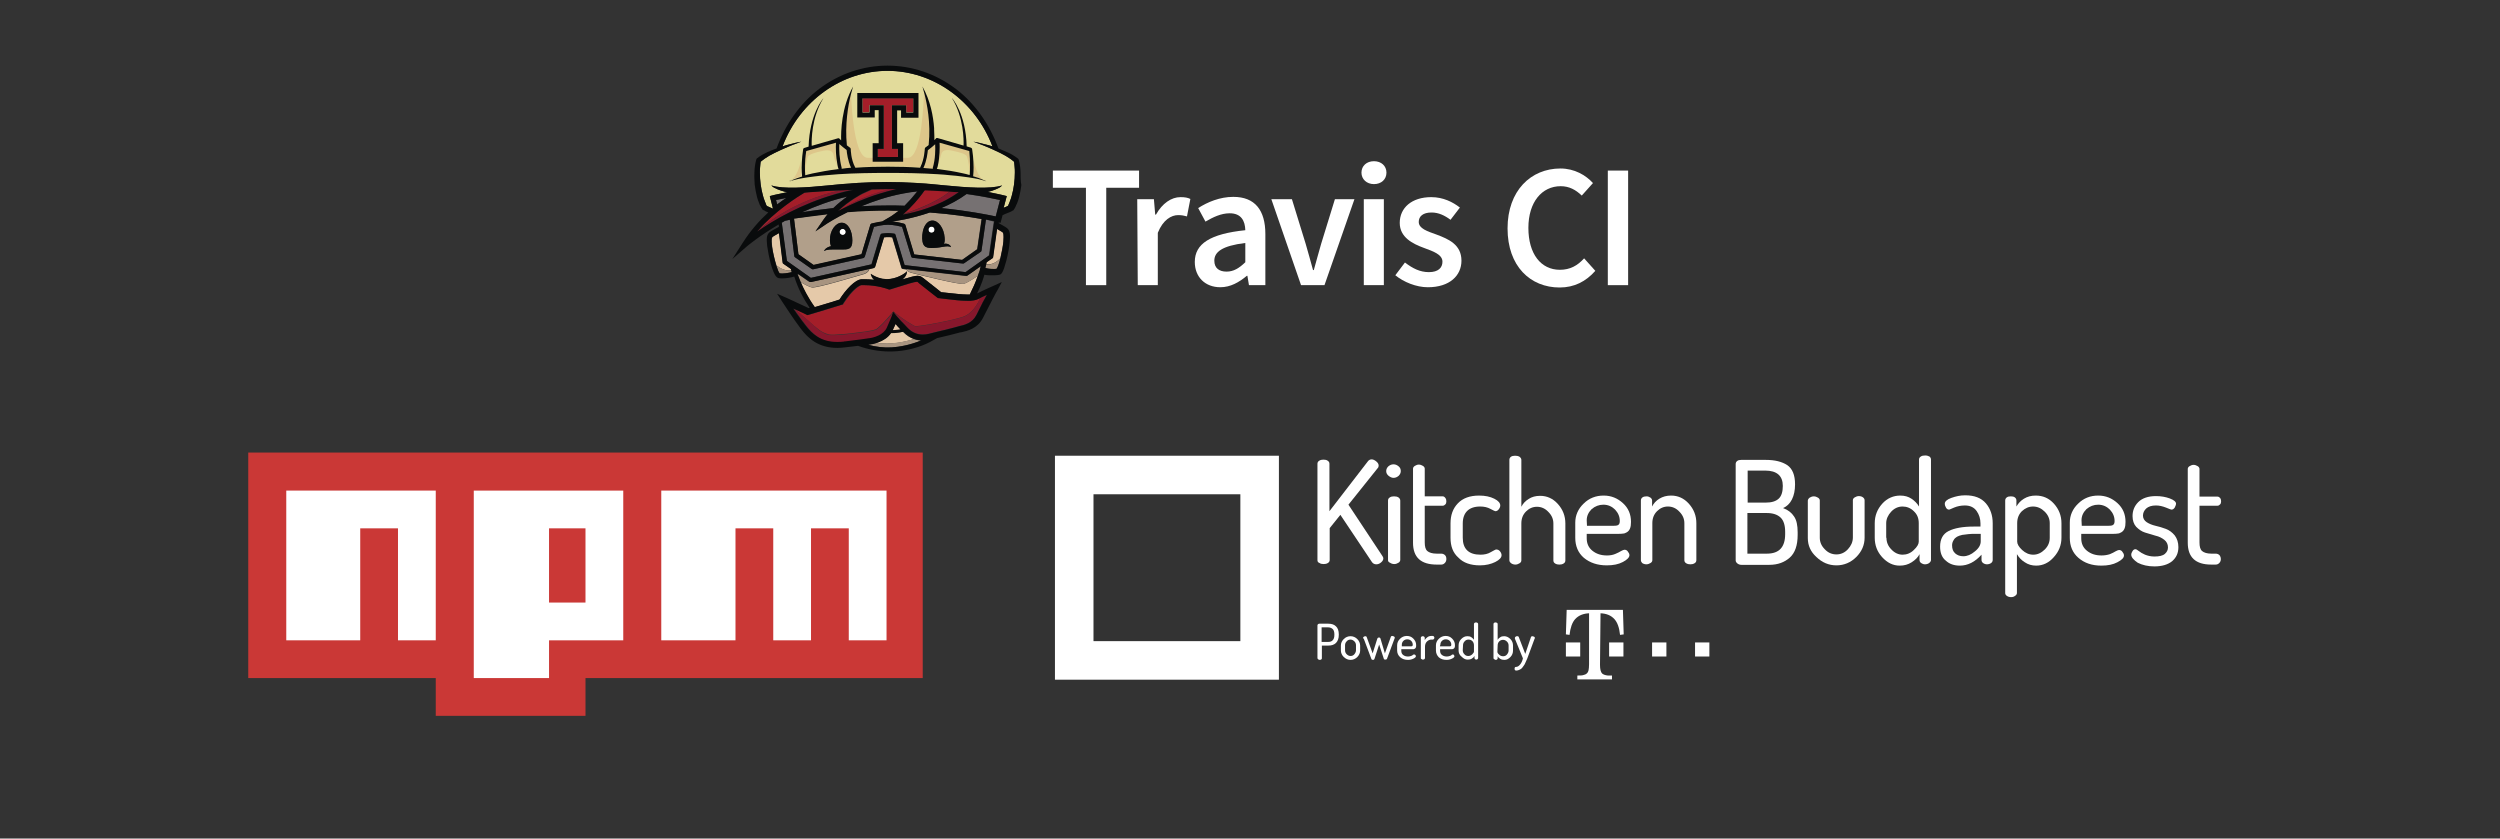 <?xml version="1.0" encoding="utf-8"?>
<!-- Generator: Adobe Illustrator 18.1.1, SVG Export Plug-In . SVG Version: 6.00 Build 0)  -->
<svg version="1.0" id="Layer_1" xmlns="http://www.w3.org/2000/svg" xmlns:xlink="http://www.w3.org/1999/xlink" x="0px" y="0px"
	 viewBox="0 0 960 322" enable-background="new 0 0 960 322" xml:space="preserve">
<rect x="0" y="0" width="960" height="322" fill="#333333" stroke="none"/>
<g>
	<path fill="#FFFFFF" d="M491.1,261h-86v-86h86V261z M476.3,189.8h-56.4v56.4h56.4V189.8z"/>
	<g>
		<g>
			<path fill="#FFFFFF" d="M505.9,215.1v-37c0-0.5,0.2-0.9,0.7-1.2c0.5-0.3,1-0.4,1.6-0.4c0.6,0,1.2,0.1,1.6,0.4
				c0.5,0.3,0.7,0.7,0.7,1.2v18.2l14.8-19.2c0.3-0.4,0.8-0.7,1.4-0.7c0.6,0,1.2,0.3,1.8,0.8c0.6,0.5,0.9,1,0.9,1.6
				c0,0.4-0.1,0.7-0.4,1l-11.2,14l13.1,19.8c0.2,0.3,0.3,0.6,0.3,0.8c0,0.6-0.3,1.1-0.9,1.6s-1.2,0.7-1.8,0.7
				c-0.7,0-1.3-0.3-1.7-0.9l-12.1-18.1l-4.1,5.1v12.2c0,0.5-0.2,0.9-0.7,1.2c-0.5,0.3-1,0.4-1.6,0.4c-0.6,0-1.2-0.1-1.6-0.4
				C506.1,216,505.9,215.6,505.9,215.1z"/>
			<path fill="#FFFFFF" d="M533.2,182.7c-0.6-0.5-0.9-1.1-0.9-1.8c0-0.7,0.3-1.3,0.8-1.8c0.6-0.5,1.2-0.8,2-0.8c0.8,0,1.4,0.3,2,0.8
				c0.6,0.5,0.8,1.1,0.8,1.8c0,0.7-0.3,1.3-0.8,1.8c-0.6,0.5-1.2,0.8-2,0.8C534.5,183.5,533.8,183.2,533.2,182.7z M533,215.1v-22.9
				c0-0.5,0.2-0.9,0.7-1.2c0.4-0.3,1-0.4,1.6-0.4c0.7,0,1.2,0.1,1.7,0.4c0.4,0.3,0.7,0.7,0.7,1.2v22.8c0,0.4-0.2,0.8-0.7,1.1
				c-0.5,0.3-1,0.5-1.6,0.5s-1.2-0.2-1.6-0.5C533.2,215.9,533,215.5,533,215.1z"/>
			<path fill="#FFFFFF" d="M542.6,208.4v-28.4c0-0.4,0.2-0.8,0.7-1.1c0.5-0.3,1-0.5,1.5-0.5c0.6,0,1.1,0.2,1.6,0.5
				c0.5,0.3,0.7,0.7,0.7,1.1v10.6h6.9c0.4,0,0.7,0.2,1,0.6c0.3,0.4,0.4,0.8,0.4,1.3s-0.1,0.9-0.4,1.2c-0.3,0.3-0.6,0.5-1,0.5h-6.9
				v14.1c0,1.6,0.3,2.7,1,3.3c0.7,0.6,1.9,1,3.6,1h1.7c0.6,0,1.1,0.2,1.5,0.6c0.4,0.4,0.5,0.9,0.5,1.5c0,0.6-0.2,1.1-0.6,1.5
				c-0.4,0.4-0.8,0.6-1.4,0.6h-1.7C545.6,216.8,542.6,214,542.6,208.4z"/>
			<path fill="#FFFFFF" d="M557,206.5V201c0-3.2,0.9-5.7,2.8-7.7c1.9-2,4.6-3,8.2-3c2.3,0,4.2,0.4,5.8,1.2c1.6,0.8,2.3,1.7,2.3,2.6
				c0,0.5-0.2,1-0.6,1.5c-0.4,0.5-0.8,0.7-1.3,0.7c-0.1,0-0.8-0.3-1.9-0.9c-1.1-0.6-2.4-0.9-3.9-0.9c-2.2,0-3.9,0.6-5,1.7
				c-1.1,1.1-1.7,2.7-1.7,4.8v5.5c0,4.3,2.3,6.5,6.8,6.5c1.5,0,2.9-0.3,4-1c1.1-0.6,1.8-1,2-1c0.6,0,1.1,0.2,1.5,0.7
				c0.4,0.5,0.6,1,0.6,1.5c0,0.9-0.8,1.8-2.4,2.6c-1.6,0.8-3.6,1.3-5.9,1.3c-3.6,0-6.4-1-8.2-2.9C557.9,212.3,557,209.7,557,206.5z"
				/>
			<path fill="#FFFFFF" d="M579.6,215.1v-38.5c0-0.5,0.2-0.9,0.6-1.2s1-0.4,1.6-0.4c0.7,0,1.2,0.1,1.7,0.4c0.4,0.3,0.7,0.7,0.7,1.2
				v18c0.6-1.2,1.5-2.2,2.8-3c1.2-0.8,2.7-1.2,4.4-1.2c2.6,0,4.9,1,6.8,3.1c1.9,2.1,2.9,4.6,2.9,7.5v14.2c0,0.5-0.2,0.9-0.7,1.2
				c-0.5,0.3-1,0.4-1.6,0.4c-0.6,0-1.1-0.1-1.6-0.4c-0.5-0.3-0.7-0.7-0.7-1.2v-14.2c0-1.6-0.6-3.1-1.9-4.4c-1.2-1.3-2.7-2-4.4-2
				c-1.6,0-3,0.6-4.2,1.8s-1.8,2.7-1.8,4.6v14.2c0,0.4-0.2,0.8-0.7,1.1c-0.5,0.3-1,0.5-1.6,0.5c-0.6,0-1.2-0.2-1.6-0.5
				C579.8,215.9,579.6,215.6,579.6,215.1z"/>
			<path fill="#FFFFFF" d="M604.9,206.5v-5.8c0-2.8,1.1-5.3,3.2-7.3c2.1-2.1,4.7-3.1,7.7-3.1c2.9,0,5.3,1,7.4,2.9
				c2.1,1.9,3.1,4.3,3.1,7.2c0,1.1-0.1,1.9-0.4,2.6c-0.3,0.7-0.7,1.1-1.2,1.4c-0.5,0.3-1,0.5-1.5,0.5c-0.5,0.1-1.1,0.1-1.8,0.1
				h-12.1v1.7c0,2,0.7,3.6,2.2,4.8c1.5,1.2,3.3,1.8,5.6,1.8c1.2,0,2.3-0.2,3.2-0.6c0.9-0.4,1.6-0.7,2.2-1.1c0.6-0.3,1-0.5,1.3-0.5
				c0.5,0,1,0.2,1.3,0.7c0.4,0.5,0.6,0.9,0.6,1.4c0,0.8-0.8,1.7-2.5,2.6c-1.7,0.9-3.7,1.3-6.2,1.3c-3.6,0-6.5-1-8.8-2.9
				C606,212.3,604.9,209.7,604.9,206.5z M609.4,201.9h10.2c1,0,1.6-0.1,1.9-0.4c0.3-0.2,0.5-0.7,0.5-1.4c0-1.7-0.6-3.1-1.8-4.4
				c-1.2-1.2-2.7-1.9-4.5-1.9c-1.7,0-3.2,0.6-4.5,1.7c-1.2,1.2-1.9,2.6-1.9,4.3L609.4,201.9L609.4,201.9z"/>
			<path fill="#FFFFFF" d="M630.1,215.1v-22.9c0-0.5,0.2-0.9,0.6-1.2c0.4-0.3,1-0.4,1.6-0.4c0.6,0,1,0.2,1.5,0.5
				c0.4,0.3,0.6,0.7,0.6,1.1v2.3c0.6-1.2,1.5-2.2,2.8-3c1.3-0.8,2.8-1.2,4.5-1.2c2.6,0,4.9,1,6.8,3.1c1.9,2.1,2.9,4.6,2.9,7.5v14.2
				c0,0.5-0.2,0.9-0.7,1.2c-0.5,0.3-1,0.4-1.6,0.4c-0.6,0-1.1-0.1-1.6-0.4c-0.5-0.3-0.7-0.7-0.7-1.2v-14.2c0-1.6-0.6-3.1-1.9-4.4
				c-1.2-1.3-2.7-2-4.4-2c-1.6,0-3,0.6-4.2,1.8c-1.2,1.2-1.8,2.7-1.8,4.6v14.2c0,0.4-0.2,0.8-0.7,1.1c-0.5,0.3-1,0.5-1.6,0.5
				c-0.6,0-1.2-0.2-1.6-0.5C630.3,215.9,630.1,215.5,630.1,215.1z"/>
		</g>
		<g>
			<g>
				<path fill="#FFFFFF" d="M666.5,215.2v-37c0-0.5,0.2-0.9,0.6-1.2c0.4-0.3,0.9-0.4,1.5-0.4h9.5c3.5,0,6.2,0.7,8.2,2
					c2,1.4,3,3.8,3,7.4c0,2.3-0.4,4.2-1.2,5.8c-0.8,1.6-2,2.7-3.4,3.3c1.9,0.7,3.3,1.8,4.2,3.2c1,1.4,1.4,3.5,1.4,6.1v1
					c0,4-1,6.9-3,8.7c-2,1.8-4.6,2.8-7.9,2.8h-10.7c-0.6,0-1.1-0.2-1.5-0.5C666.7,216,666.5,215.6,666.5,215.2z M671.1,193h6.9
					c2.3,0,3.9-0.5,5-1.5c1.1-1,1.6-2.7,1.6-4.9c0-3.9-2.3-5.9-6.8-5.9h-6.7V193z M671.1,212.6h7.4c4.7,0,7-2.5,7-7.5v-0.9
					c0-2.5-0.6-4.4-1.8-5.5c-1.2-1.1-2.9-1.7-5.3-1.7h-7.4V212.6z"/>
				<path fill="#FFFFFF" d="M694.2,206.6v-14.3c0-0.4,0.2-0.8,0.7-1.2c0.5-0.3,1-0.5,1.6-0.5c0.6,0,1.1,0.2,1.6,0.5
					c0.5,0.3,0.7,0.7,0.7,1.1v14.3c0,1.6,0.6,3.1,1.9,4.4c1.2,1.3,2.7,2,4.5,2c1.7,0,3.2-0.7,4.4-2c1.2-1.3,1.9-2.8,1.9-4.5v-14.3
					c0-0.4,0.2-0.8,0.7-1.1c0.5-0.3,1-0.5,1.6-0.5c0.7,0,1.2,0.2,1.6,0.5c0.4,0.3,0.6,0.7,0.6,1.1v14.4c0,2.8-1.1,5.3-3.2,7.4
					c-2.1,2.1-4.7,3.2-7.6,3.2c-3,0-5.5-1.1-7.7-3.2C695.3,211.9,694.2,209.5,694.2,206.6z"/>
				<path fill="#FFFFFF" d="M719.9,206.5v-5.6c0-2.9,1-5.4,2.9-7.5c1.9-2.1,4.3-3.1,6.9-3.1c1.7,0,3.1,0.4,4.3,1.2
					c1.2,0.8,2.2,1.8,2.9,3v-18c0-0.5,0.2-0.9,0.7-1.2c0.4-0.3,1-0.4,1.7-0.4c0.7,0,1.2,0.2,1.6,0.4c0.4,0.3,0.6,0.7,0.6,1.2v38.5
					c0,0.4-0.2,0.8-0.7,1.2c-0.4,0.3-1,0.5-1.6,0.5c-0.6,0-1-0.2-1.5-0.5c-0.4-0.3-0.6-0.7-0.6-1.2v-2.2c-0.6,1.2-1.6,2.2-3,3.1
					c-1.4,0.9-2.9,1.3-4.6,1.3c-2.6,0-4.8-1.1-6.8-3.3C720.8,211.8,719.9,209.3,719.9,206.5z M724.4,206.5c0,1.7,0.6,3.2,1.9,4.5
					c1.2,1.3,2.7,2,4.3,2c1.6,0,3.1-0.6,4.3-1.8c1.3-1.2,1.9-2.3,1.9-3.2v-7.1c0-1.9-0.6-3.4-1.9-4.6c-1.2-1.2-2.7-1.8-4.3-1.8
					c-1.7,0-3.2,0.7-4.4,2c-1.2,1.3-1.9,2.8-1.9,4.4V206.5L724.4,206.5z"/>
				<path fill="#FFFFFF" d="M745,209.9c0-2.9,1.1-4.9,3.3-6c2.2-1.1,5.4-1.7,9.6-1.7h2.6v-1.2c0-1.8-0.5-3.4-1.5-4.8
					s-2.5-2.1-4.5-2.1c-1.5,0-2.9,0.3-4.1,0.8c-1.2,0.5-1.8,0.8-1.9,0.8c-0.5,0-0.9-0.2-1.2-0.7c-0.3-0.5-0.5-1-0.5-1.6
					c0-0.8,0.8-1.6,2.5-2.2c1.7-0.6,3.4-1,5.3-1c3.6,0,6.2,1,8,3.1c1.7,2,2.6,4.6,2.6,7.6v14.1c0,0.5-0.2,0.9-0.6,1.2
					c-0.4,0.3-1,0.5-1.6,0.5c-0.6,0-1.1-0.2-1.5-0.5c-0.4-0.3-0.6-0.7-0.6-1.2V213c-2.5,2.8-5.3,4.2-8.3,4.2c-2.2,0-4-0.6-5.4-1.9
					C745.7,214.1,745,212.3,745,209.9z M749.6,209.4c0,1.4,0.4,2.4,1.2,3.1c0.8,0.7,1.8,1.1,3.1,1.1c1.5,0,3-0.6,4.5-1.9
					c1.5-1.2,2.2-2.5,2.2-3.8V205h-1.9c-1.1,0-2,0-2.8,0.1c-0.8,0.1-1.6,0.2-2.4,0.3c-0.8,0.2-1.5,0.4-2,0.7c-0.5,0.3-1,0.7-1.3,1.3
					C749.8,208,749.6,208.7,749.6,209.4z"/>
				<path fill="#FFFFFF" d="M770,227.7v-35.5c0-0.5,0.2-0.9,0.6-1.2c0.4-0.3,0.9-0.4,1.6-0.4c0.6,0,1.1,0.1,1.5,0.4
					c0.4,0.3,0.6,0.7,0.6,1.2v2.3c0.7-1.2,1.6-2.2,2.9-3c1.3-0.8,2.8-1.2,4.5-1.2c2.8,0,5.1,1,7,3.1c1.9,2.1,2.9,4.6,2.9,7.5v5.6
					c0,2.8-1,5.3-2.9,7.4c-1.9,2.2-4.2,3.3-6.8,3.3c-1.6,0-3.1-0.4-4.4-1.3c-1.3-0.8-2.3-1.9-3-3.1v14.9c0,0.4-0.2,0.8-0.7,1.1
					c-0.5,0.4-1,0.5-1.6,0.5c-0.6,0-1.2-0.2-1.6-0.5C770.2,228.5,770,228.2,770,227.7z M774.6,208c0,0.9,0.6,2,1.9,3.2
					c1.3,1.2,2.7,1.8,4.3,1.8c1.6,0,3.1-0.7,4.4-2c1.3-1.3,1.9-2.8,1.9-4.5v-5.6c0-1.6-0.6-3.1-1.9-4.4c-1.3-1.3-2.8-2-4.5-2
					c-1.6,0-3,0.6-4.3,1.8c-1.2,1.2-1.8,2.7-1.8,4.6V208L774.6,208z"/>
				<path fill="#FFFFFF" d="M794.8,206.5v-5.8c0-2.8,1.1-5.3,3.2-7.3c2.1-2.1,4.7-3.1,7.7-3.1c2.9,0,5.3,1,7.4,2.9
					c2.1,1.9,3.1,4.3,3.1,7.2c0,1.1-0.1,1.9-0.4,2.6c-0.3,0.7-0.7,1.1-1.2,1.4c-0.5,0.3-1,0.5-1.5,0.5c-0.5,0.1-1.1,0.1-1.8,0.1
					h-12.1v1.7c0,2,0.7,3.6,2.2,4.8c1.5,1.2,3.3,1.8,5.6,1.8c1.2,0,2.3-0.2,3.2-0.5c0.9-0.4,1.6-0.7,2.2-1.1c0.6-0.3,1-0.5,1.3-0.5
					c0.5,0,1,0.2,1.3,0.7c0.4,0.5,0.6,0.9,0.6,1.4c0,0.9-0.8,1.7-2.5,2.6c-1.7,0.9-3.7,1.3-6.2,1.3c-3.6,0-6.5-1-8.8-3
					C795.9,212.3,794.8,209.7,794.8,206.5z M799.4,201.9h10.2c1,0,1.6-0.1,1.9-0.4c0.3-0.2,0.5-0.7,0.5-1.4c0-1.7-0.6-3.1-1.8-4.4
					c-1.2-1.2-2.7-1.9-4.5-1.9c-1.7,0-3.2,0.6-4.5,1.7c-1.2,1.2-1.9,2.6-1.9,4.3L799.4,201.9L799.4,201.9z"/>
				<path fill="#FFFFFF" d="M818.4,213c0-0.5,0.2-0.9,0.5-1.4c0.3-0.5,0.7-0.7,1.1-0.7c0.3,0,0.7,0.2,1.3,0.7
					c0.6,0.5,1.3,0.9,2.4,1.4c1,0.4,2.2,0.7,3.6,0.7c1.8,0,3.2-0.3,4-1c0.8-0.7,1.2-1.5,1.2-2.5c0-1.2-0.5-2.2-1.4-2.9
					c-0.9-0.7-2-1.3-3.4-1.6c-1.3-0.4-2.6-0.8-4-1.2c-1.3-0.4-2.4-1.2-3.4-2.2c-0.9-1-1.4-2.4-1.4-4.1c0-2.1,0.7-3.9,2.2-5.4
					c1.5-1.5,3.8-2.3,6.8-2.3c1.9,0,3.7,0.3,5.3,0.9c1.6,0.6,2.4,1.3,2.4,2c0,0.4-0.2,0.9-0.5,1.5c-0.4,0.6-0.8,0.8-1.3,0.8
					c-0.1,0-0.9-0.3-2.1-0.8c-1.3-0.5-2.5-0.8-3.8-0.8c-1.7,0-2.9,0.4-3.8,1.2c-0.8,0.8-1.2,1.7-1.2,2.7c0,1,0.5,1.9,1.4,2.5
					c0.9,0.6,2.1,1.1,3.4,1.4c1.3,0.3,2.7,0.7,4,1.2c1.3,0.5,2.4,1.3,3.4,2.5c0.9,1.2,1.4,2.7,1.4,4.5c0,2.3-0.8,4-2.4,5.4
					c-1.6,1.3-3.9,2-6.8,2c-2.5,0-4.6-0.5-6.4-1.4C819.3,215,818.4,214,818.4,213z"/>
				<path fill="#FFFFFF" d="M840.1,208.4v-28.3c0-0.4,0.2-0.8,0.7-1.1c0.5-0.3,1-0.5,1.5-0.5c0.6,0,1.1,0.2,1.6,0.5
					c0.5,0.3,0.7,0.7,0.7,1.1v10.6h6.9c0.4,0,0.7,0.2,1,0.5c0.3,0.4,0.4,0.8,0.4,1.3s-0.1,0.9-0.4,1.2c-0.3,0.3-0.6,0.5-1,0.5h-6.9
					v14.1c0,1.6,0.3,2.7,1,3.3c0.7,0.6,1.9,1,3.5,1h1.7c0.6,0,1.1,0.2,1.5,0.6c0.3,0.4,0.5,0.9,0.5,1.5c0,0.6-0.2,1.1-0.6,1.5
					c-0.4,0.4-0.8,0.6-1.4,0.6h-1.7C843.1,216.8,840.1,214,840.1,208.4z"/>
			</g>
		</g>
		<g>
			<g>
				<path fill="#FFFFFF" d="M505.9,252.7v-12.6c0-0.1,0.1-0.3,0.2-0.4c0.1-0.1,0.3-0.2,0.5-0.2h3.5c1.2,0,2.2,0.3,2.9,1
					c0.7,0.6,1.1,1.7,1.1,3.1v0.2c0,1.4-0.4,2.4-1.1,3.1c-0.7,0.7-1.7,1-2.9,1h-2.5v4.9c0,0.2-0.1,0.3-0.2,0.4
					c-0.2,0.1-0.3,0.2-0.6,0.2c-0.2,0-0.4-0.1-0.6-0.2C506,253,505.9,252.9,505.9,252.7z M507.5,246.5h2.5c0.8,0,1.4-0.2,1.8-0.7
					c0.4-0.4,0.6-1.1,0.6-2v-0.2c0-0.9-0.2-1.6-0.6-2c-0.4-0.4-1-0.7-1.8-0.7h-2.5V246.5z"/>
				<path fill="#FFFFFF" d="M514.9,249.8v-1.9c0-1,0.4-1.8,1.1-2.5c0.7-0.7,1.6-1.1,2.6-1.1c1,0,1.9,0.4,2.6,1.1
					c0.7,0.7,1.1,1.6,1.1,2.5v1.9c0,0.9-0.4,1.8-1.1,2.5c-0.7,0.7-1.6,1.1-2.6,1.1c-1,0-1.8-0.4-2.6-1.1
					C515.3,251.6,514.9,250.7,514.9,249.8z M516.5,249.7c0,0.6,0.2,1.1,0.6,1.5c0.4,0.4,0.9,0.7,1.5,0.7c0.6,0,1.1-0.2,1.5-0.7
					c0.4-0.5,0.6-1,0.6-1.5v-1.9c0-0.6-0.2-1.1-0.6-1.5c-0.4-0.4-0.9-0.7-1.5-0.7c-0.6,0-1.1,0.2-1.5,0.7c-0.4,0.4-0.6,0.9-0.6,1.5
					L516.5,249.7L516.5,249.7z"/>
				<path fill="#FFFFFF" d="M523.4,245c0-0.2,0.1-0.3,0.3-0.5c0.2-0.1,0.4-0.2,0.6-0.2c0.3,0,0.4,0.1,0.5,0.3l2.3,6.3l1.8-5.7
					c0.1-0.2,0.3-0.4,0.6-0.4c0.3,0,0.5,0.1,0.6,0.4l1.7,5.7l2.3-6.4c0.1-0.2,0.2-0.3,0.5-0.3c0.2,0,0.4,0.1,0.7,0.2
					c0.2,0.1,0.3,0.3,0.3,0.5c0,0.1,0,0.2-0.1,0.3l-2.9,7.8c-0.1,0.2-0.3,0.3-0.6,0.3c-0.3,0-0.6-0.1-0.6-0.3l-1.8-5.5l-1.8,5.5
					c-0.1,0.3-0.3,0.4-0.6,0.4c-0.3,0-0.5-0.1-0.6-0.4l-2.9-7.7C523.4,245.1,523.4,245,523.4,245z"/>
				<path fill="#FFFFFF" d="M536.5,249.8v-2c0-1,0.4-1.8,1.1-2.5c0.7-0.7,1.6-1.1,2.6-1.1c1,0,1.8,0.3,2.5,1
					c0.7,0.7,1.1,1.5,1.1,2.5c0,0.4,0,0.7-0.1,0.9c-0.1,0.2-0.2,0.4-0.4,0.5c-0.2,0.1-0.4,0.2-0.5,0.2s-0.4,0-0.6,0h-4.1v0.6
					c0,0.7,0.2,1.2,0.7,1.6c0.5,0.4,1.1,0.6,1.9,0.6c0.4,0,0.8-0.1,1.1-0.2c0.3-0.1,0.6-0.2,0.7-0.4c0.2-0.1,0.3-0.2,0.5-0.2
					c0.2,0,0.3,0.1,0.5,0.2c0.1,0.2,0.2,0.3,0.2,0.5c0,0.3-0.3,0.6-0.9,0.9c-0.6,0.3-1.3,0.5-2.1,0.5c-1.2,0-2.2-0.3-3-1
					C536.9,251.7,536.5,250.8,536.5,249.8z M538.1,248.2h3.5c0.3,0,0.5,0,0.7-0.1c0.1-0.1,0.2-0.2,0.2-0.5c0-0.6-0.2-1.1-0.6-1.5
					c-0.4-0.4-0.9-0.6-1.5-0.6c-0.6,0-1.1,0.2-1.5,0.6c-0.4,0.4-0.6,0.9-0.6,1.5V248.2z"/>
				<path fill="#FFFFFF" d="M545.6,252.7v-7.8c0-0.2,0.1-0.3,0.2-0.4c0.1-0.1,0.3-0.2,0.6-0.2c0.2,0,0.4,0.1,0.5,0.2
					c0.1,0.1,0.2,0.2,0.2,0.4v0.9c0.2-0.4,0.6-0.8,1-1.1c0.4-0.3,0.9-0.5,1.5-0.5h0.6c0.2,0,0.3,0.1,0.4,0.2
					c0.1,0.1,0.2,0.3,0.2,0.5c0,0.2-0.1,0.4-0.2,0.5c-0.1,0.1-0.3,0.2-0.4,0.2h-0.6c-0.6,0-1.2,0.3-1.7,0.8c-0.5,0.5-0.7,1.2-0.7,2
					v4.3c0,0.1-0.1,0.3-0.2,0.4c-0.2,0.1-0.3,0.2-0.6,0.2c-0.2,0-0.4-0.1-0.5-0.2C545.6,253,545.6,252.8,545.6,252.7z"/>
				<path fill="#FFFFFF" d="M551.4,249.8v-2c0-1,0.4-1.8,1.1-2.5c0.7-0.7,1.6-1.1,2.6-1.1c1,0,1.8,0.3,2.5,1
					c0.7,0.7,1.1,1.5,1.1,2.5c0,0.4,0,0.7-0.1,0.9c-0.1,0.2-0.2,0.4-0.4,0.5c-0.2,0.1-0.4,0.2-0.5,0.2c-0.2,0-0.4,0-0.6,0h-4.1v0.6
					c0,0.7,0.2,1.2,0.7,1.6c0.5,0.4,1.1,0.6,1.9,0.6c0.4,0,0.8-0.1,1.1-0.2c0.3-0.1,0.6-0.2,0.7-0.4c0.2-0.1,0.3-0.2,0.5-0.2
					c0.2,0,0.3,0.1,0.4,0.2c0.1,0.2,0.2,0.3,0.2,0.5c0,0.3-0.3,0.6-0.9,0.9c-0.6,0.3-1.3,0.5-2.1,0.5c-1.2,0-2.2-0.3-3-1
					C551.8,251.7,551.4,250.8,551.4,249.8z M552.9,248.2h3.5c0.3,0,0.5,0,0.7-0.1c0.1-0.1,0.2-0.2,0.2-0.5c0-0.6-0.2-1.1-0.6-1.5
					c-0.4-0.4-0.9-0.6-1.5-0.6c-0.6,0-1.1,0.2-1.5,0.6c-0.4,0.4-0.6,0.9-0.6,1.5L552.9,248.2L552.9,248.2z"/>
				<path fill="#FFFFFF" d="M560.1,249.8v-1.9c0-1,0.3-1.8,1-2.5c0.7-0.7,1.4-1.1,2.4-1.1c0.6,0,1.1,0.1,1.5,0.4
					c0.4,0.3,0.8,0.6,1,1v-6.1c0-0.2,0.1-0.3,0.2-0.4c0.2-0.1,0.3-0.2,0.6-0.2c0.2,0,0.4,0.1,0.6,0.2c0.1,0.1,0.2,0.2,0.2,0.4v13.1
					c0,0.1-0.1,0.3-0.2,0.4c-0.2,0.1-0.3,0.2-0.5,0.2c-0.2,0-0.4-0.1-0.5-0.2c-0.1-0.1-0.2-0.2-0.2-0.4v-0.8c-0.2,0.4-0.6,0.8-1,1
					c-0.5,0.3-1,0.4-1.6,0.4c-0.9,0-1.6-0.4-2.3-1.1C560.4,251.5,560.1,250.7,560.1,249.8z M561.7,249.7c0,0.6,0.2,1.1,0.6,1.5
					c0.4,0.5,0.9,0.7,1.5,0.7c0.6,0,1-0.2,1.5-0.6c0.4-0.4,0.7-0.8,0.7-1.1v-2.4c0-0.6-0.2-1.2-0.6-1.6c-0.4-0.4-0.9-0.6-1.5-0.6
					c-0.6,0-1.1,0.2-1.5,0.7c-0.4,0.4-0.6,0.9-0.6,1.5L561.7,249.7L561.7,249.7z"/>
				<path fill="#FFFFFF" d="M573.5,252.7v-13.1c0-0.2,0.1-0.3,0.2-0.4c0.1-0.1,0.3-0.2,0.6-0.2c0.2,0,0.4,0.1,0.6,0.2
					c0.1,0.1,0.2,0.2,0.2,0.4v6.1c0.2-0.4,0.5-0.7,1-1c0.4-0.3,0.9-0.4,1.5-0.4c0.9,0,1.7,0.4,2.4,1.1c0.7,0.7,1,1.6,1,2.5v1.9
					c0,0.9-0.3,1.8-1,2.5c-0.7,0.7-1.4,1.1-2.3,1.1c-0.6,0-1.1-0.1-1.6-0.4c-0.5-0.3-0.8-0.6-1-1v0.8c0,0.2-0.1,0.3-0.2,0.4
					c-0.1,0.1-0.3,0.2-0.5,0.2c-0.2,0-0.4-0.1-0.5-0.2C573.5,253,573.5,252.8,573.5,252.7z M575,250.3c0,0.3,0.2,0.7,0.7,1.1
					c0.4,0.4,0.9,0.6,1.5,0.6c0.6,0,1.1-0.2,1.5-0.7c0.4-0.5,0.6-1,0.6-1.5v-1.9c0-0.6-0.2-1.1-0.6-1.5c-0.4-0.4-0.9-0.7-1.5-0.7
					c-0.6,0-1.1,0.2-1.5,0.6c-0.4,0.4-0.6,0.9-0.6,1.6L575,250.3L575,250.3z"/>
				<path fill="#FFFFFF" d="M581.7,245c0-0.2,0.1-0.4,0.3-0.5c0.2-0.2,0.4-0.2,0.7-0.2c0.3,0,0.4,0.1,0.5,0.3l2.5,6.5l2.2-6.5
					c0.1-0.2,0.2-0.3,0.5-0.3c0.2,0,0.4,0.1,0.7,0.2c0.2,0.1,0.3,0.3,0.3,0.5c0,0.1,0,0.1-0.1,0.2l-2.8,7.6l-0.4,0.9
					c-0.1,0.2-0.2,0.5-0.4,0.9c-0.2,0.4-0.3,0.7-0.5,0.9c-0.1,0.2-0.3,0.4-0.5,0.7c-0.2,0.3-0.4,0.5-0.7,0.7
					c-0.2,0.1-0.5,0.3-0.8,0.4c-0.3,0.1-0.6,0.2-0.9,0.2c-0.5,0-0.7-0.2-0.7-0.7c0-0.5,0.2-0.7,0.5-0.7c0.6,0,1.1-0.3,1.6-0.9
					c0.5-0.6,0.9-1.4,1.1-2.4l-3.1-7.6C581.8,245.1,581.7,245.1,581.7,245z"/>
			</g>
			<g>
				<rect x="601.3" y="246.7" fill="#FFFFFF" width="5.5" height="5.4"/>
				<g>
					<path fill="#FFFFFF" d="M614.4,255.3c0,1.7,0.3,2.8,0.8,3.3c0.4,0.4,1.2,0.7,2.2,0.8c0.3,0,0.8,0,1.6,0v1.5h-13.3v-1.5
						c1.1,0,1.9,0,2.4-0.2c1-0.2,1.7-0.8,1.9-1.8c0.1-0.5,0.2-1.3,0.2-2.3v-19.6c-2.2,0.1-4,0.8-5.3,2.2c-1.2,1.3-1.9,3.4-2.2,6.1
						l-1.4-0.2l0.3-9.4h21.6l0.3,9.4l-1.4,0.2c-0.3-2.8-1-4.8-2.2-6.1c-1.3-1.4-3-2.1-5.3-2.2L614.4,255.3L614.4,255.3z"/>
				</g>
				<rect x="617.9" y="246.7" fill="#FFFFFF" width="5.5" height="5.4"/>
				<rect x="634.4" y="246.7" fill="#FFFFFF" width="5.5" height="5.4"/>
				<rect x="650.9" y="246.7" fill="#FFFFFF" width="5.5" height="5.4"/>
			</g>
		</g>
	</g>
</g>
<g id="layer1" transform="translate(-109.571,-485.219)" >
	<path id="path4951" fill="#CA3836" d="M276.9,760.1v-14.5h-72l0-86.6h259l0,86.6H334.4v14.5H276.9z"/>
	<path id="path4949" fill="#FFFFFF" d="M320.4,745.7v-14.6h28.5v-57.5h-57.4v72H320.4z"/>
	<path id="path4947" fill="#CA3836" d="M320.4,688.1h14v28.5h-14V688.1z"/>
	<path id="path4945" fill="#FFFFFF" d="M247.9,731.1v-43h14.5v43h14.5v-57.5h-57.4v57.5H247.9z"/>
	<path id="path2998" fill="#FFFFFF" d="M392,731.1v-43h14.5v43H421v-43h14.5v43H450v-57.5h-86.5v57.5H392z"/>
</g>
<g>
	<polygon fill="#FFFFFF" points="417,72.1 404.3,72.1 404.3,65.5 437.4,65.5 437.4,72.1 424.8,72.1 424.8,109.5 417,109.5 	"/>
	<path fill="#FFFFFF" d="M436.7,76.5h6.4l0.5,5.9h0.3c2.4-4.3,5.9-6.7,9.4-6.7c1.7,0,2.8,0.2,3.8,0.7l-1.3,6.7
		c-1.1-0.3-2-0.5-3.4-0.5c-2.6,0-5.8,1.8-7.8,6.8v20.1h-7.7L436.7,76.5L436.7,76.5L436.7,76.5z"/>
	<path fill="#FFFFFF" d="M471,104.3c2.7,0,4.8-1.3,7.2-3.6v-7.4c-9,1.1-11.9,3.5-11.9,6.8C466.3,103,468.2,104.3,471,104.3
		L471,104.3z M478.2,88.4c-0.1-3.5-1.5-6.5-6-6.5c-3.3,0-6.4,1.5-9.3,3.2l-2.8-5.2c3.6-2.3,8.3-4.3,13.5-4.3
		c8.3,0,12.3,5.1,12.3,14.3v19.6h-6.3l-0.6-3.6h-0.2c-3,2.5-6.3,4.4-10.2,4.4c-5.8,0-9.8-3.9-9.8-9.7
		C458.8,93.6,464.7,89.8,478.2,88.4L478.2,88.4z"/>
	<path fill="#FFFFFF" d="M488.2,76.5h7.9l5.3,17.2c0.9,3.2,1.9,6.6,2.8,10h0.3c0.9-3.4,1.9-6.7,2.8-10l5.3-17.2h7.5l-11.5,33h-9
		L488.2,76.5L488.2,76.5z"/>
	<path fill="#FFFFFF" d="M523.7,76.5h7.7v33h-7.7V76.5L523.7,76.5z M522.8,66.3c0-2.6,2-4.4,4.8-4.4c2.8,0,4.8,1.8,4.8,4.4
		s-2,4.4-4.8,4.4C524.8,70.7,522.8,68.8,522.8,66.3L522.8,66.3z"/>
	<path fill="#FFFFFF" d="M539.5,100.8c3,2.3,5.8,3.7,9.2,3.7c3.6,0,5.2-1.7,5.2-4c0-2.8-3.6-4-7.1-5.3c-4.4-1.6-9.3-4.1-9.3-9.6
		c0-5.8,4.6-9.9,12.1-9.9c4.6,0,8.3,1.9,11,4l-3.6,4.7c-2.3-1.7-4.6-2.8-7.3-2.8c-3.3,0-4.9,1.5-4.9,3.6c0,2.6,3.3,3.6,6.9,4.9
		c4.5,1.7,9.5,3.8,9.5,10c0,5.7-4.5,10.2-12.9,10.2c-4.5,0-9.3-2-12.5-4.6L539.5,100.8L539.5,100.8z"/>
	<path fill="#FFFFFF" d="M599.2,64.7c5.4,0,9.8,2.6,12.5,5.6l-4.3,4.8c-2.3-2.2-4.8-3.6-8.1-3.6c-7.2,0-12.4,6.1-12.4,16
		c0,10,4.8,16.1,12.1,16.1c3.9,0,6.8-1.6,9.3-4.4l4.3,4.8c-3.6,4.1-8.1,6.4-13.7,6.4c-11.2,0-20-8.1-20-22.7
		C578.9,73.2,587.9,64.7,599.2,64.7L599.2,64.7z"/>
	<polygon fill="#FFFFFF" points="617.4,65.5 625.2,65.5 625.2,109.5 617.4,109.5 	"/>
	<path fill="#E5C9A9" d="M345.8,126.5c-0.6,0.1-1.2,0.2-1.8,0.2c-0.4,0-0.8,0.1-1.1,0.1h-0.1c0.5-1,0.8-1.8,1.1-2.4
		C344.3,124.9,345,125.7,345.8,126.5L345.8,126.5z"/>
	<path fill="#B19F8A" d="M345.1,81c-0.9,0.8-1.9,1.4-2.9,2.1l-3.4,2c-2.1,0.3-4,0.8-4.1,0.8s-0.1,0-0.2,0.1
		c-0.2,0.1-0.3,0.3-0.3,0.4l-3.4,11.3l-18.4,4.1l-5.8-4.1L304.9,84c3.3-0.6,7.7-1.3,13-1.9c-0.6,0.7-1.1,1.4-1.6,2.1l-3.1,4.5
		l4.6-3.1c0.1,0,3-2,7.8-4.3c4.8-0.4,10-0.6,15.6-0.6C342.4,81,343.7,81,345.1,81L345.1,81z M316.4,96.4c1.3-0.7,2.8-0.6,5.1-0.6
		c0.2,0,0.5,0,0.8,0c0.2,0,0.5,0,0.7,0c2.4,0,4.4,0.2,4.3-3.5c0-3.7-1.7-6.8-4.1-6.7c-2.4,0-4.7,3.1-4.5,6.8c0,1,0.2,1.7,0.4,2.2
		C317,95,316.4,96.3,316.4,96.4L316.4,96.4z"/>
	<path fill="#B19F8A" d="M376.9,84.1l-1.7,11.6l-5.8,4.1L351,97.7l-3.4-11.3c-0.1-0.3-0.3-0.4-0.5-0.5c-0.1,0-2.4-0.7-4.8-0.9h0.4
		c0.4,0,6.7-0.8,14.3-3.4C365.4,82.2,372.3,83.3,376.9,84.1L376.9,84.1z M365.2,94.9c0-0.1-0.5-1.6-2.7-1.3c0.3-0.6,0.4-1.3,0.3-2.3
		c-0.3-3.7-2.5-6.7-4.8-6.6c-2.4,0.1-3.9,3.2-3.8,6.9c0.1,3.7,2.1,3.7,4.5,3.6C361.8,95.1,363.6,94.1,365.2,94.9L365.2,94.9z"/>
	<path fill="#FFFFFF" d="M358.9,88.2c0,0.7-0.5,1.2-1.2,1.2s-1.2-0.5-1.2-1.2s0.5-1.2,1.2-1.2C358.4,86.9,358.9,87.5,358.9,88.2
		L358.9,88.2z"/>
	<path fill="#FFFFFF" d="M324.8,89c0,0.7-0.5,1.2-1.2,1.2s-1.2-0.5-1.3-1.2c0-0.7,0.5-1.2,1.2-1.2S324.8,88.4,324.8,89L324.8,89z"/>
	<path fill="#E5C9A9" d="M385,89.2c-0.3-0.2-1.2-0.8-2.2-1.3l-1.5,10.8c0,0.2-0.1,0.4-0.3,0.5l-2.2,1.5c-0.1,0.3-0.1,0.5-0.1,0.7
		c2.2,0.5,4.3-1,5.4-2.2c0.5-2.1,1-4.7,1.2-6.5C385.5,90.1,385.3,89.5,385,89.2L385,89.2z"/>
	<path fill="#E5C9A9" d="M350.9,130.2c-1.4-0.5-2.7-1.3-3.9-2.5c-0.1-0.1-0.2-0.2-0.3-0.3c-0.9,0.2-1.8,0.3-2.7,0.4
		c-0.4,0-0.8,0.1-1.2,0.1h-0.6H342c-1.4,2-3.7,3.1-5.5,3.7C342,132.6,347.9,131.2,350.9,130.2L350.9,130.2z"/>
	<path fill="#E5C9A9" d="M303.9,103.8c0-0.2-0.1-0.3-0.1-0.5l-2.9-2c-0.2-0.1-0.3-0.3-0.3-0.5l-1.4-11.3c-1,0.6-2.2,1.2-2.5,1.5
		c-0.3,0.2-0.5,0.8-0.2,3.5c0.2,2,0.9,5.1,1.7,7.5l0,0C299.5,103,301.7,104.2,303.9,103.8L303.9,103.8z"/>
	<path fill="#FFFFFF" d="M311.3,108.3c-0.1,0-0.1,0-0.2,0l0,0C311.2,108.3,311.2,108.3,311.3,108.3L311.3,108.3z"/>
	<path fill="#FFFFFF" d="M306.1,105c0,0.1,0,0.1,0.1,0.2C306.1,105.1,306.1,105,306.1,105L306.1,105L306.1,105z"/>
	<path fill="#E5C9A9" d="M346.7,103.3c-0.3,0-0.6-0.2-0.6-0.5l-3.5-11.6c-0.6-0.1-1.1-0.1-1.6-0.1c-0.4,0-1,0-1.6,0.1l-3.4,11.3
		c-0.1,0.3-0.3,0.5-0.6,0.5l-1.6,0.4c-0.1,0.6-0.6,1.4-2.1,1.9c-2.5,0.7-18,5.4-19.8,5.1c-1-0.1-3-1.2-4.5-2.1
		c-0.6-1.4-0.9-2.3-1-2.5l0,0l0,0c0.2,0.6,2.2,6.4,6.4,12.2c4.4-1.3,8.2-2.5,9.5-2.9c2.5-3.8,6-7.6,8.5-7.8c0.4,0,0.9,0,1.3,0
		c1.2,0,2.4,0.1,3.5,0.2c-0.9-0.8-1.1-1.8-1.3-2.3c0,0,3.2,2.5,7.3,2c4.1-0.5,6.6-2.9,6.6-2.9l0.1-0.7L346.7,103.3L346.7,103.3z"/>
	<polygon fill="#FFFFFF" points="309.8,107.6 310.7,108.2 309.8,107.6 307.2,105.7 307.2,105.7 	"/>
	<path fill="#E5C9A9" d="M350,104.8c-0.8-0.2-1.4-0.6-1.7-0.9v0.4c0,0,0,1.7-1.8,3c3.4-1,4.8-1.4,5.8-1.4c1.1,0,1.6,0.4,2.1,0.8
		c0.1,0.1,0.2,0.1,0.3,0.2c2.6,2.1,5.8,4.6,6.7,5.3c1.1,0.1,4.5,0.5,6.6,0.7c1.2,0.1,2.4,0.2,3.4,0.2c0.4,0,0.7,0,1,0
		c1.1-2.2,2.2-4.6,3.1-7.2c-1.3,0.9-4.2,2.8-5.5,3.1C368.2,109.4,352.5,105.4,350,104.8L350,104.8z"/>
	<path fill="#FFFFFF" d="M375.5,105.9c0.1-0.3,0.2-0.6,0.3-0.9C375.7,105.3,375.6,105.6,375.5,105.9L375.5,105.9z"/>
	<path fill="#FFFFFF" d="M371,106h-0.1H371L371,106z"/>
	<path fill="#E2DB9B" d="M389.6,64c0-0.4-0.1-0.7-0.1-1.1c0-0.3-0.1-0.5-0.1-0.8c-1-0.8-2.1-1.6-3.3-2.3c-1.3-0.7-2.6-1.4-4-2
		s-2.7-1.2-4.1-1.8c-0.7-0.3-1.4-0.6-2.1-0.8c-0.7-0.3-1.4-0.5-2.1-0.8c1.5,0.2,3,0.6,4.4,1c1,0.2,1.9,0.5,2.9,0.8
		c-6.7-17.6-22.8-29-40.3-29s-33.6,11.4-40.3,29c0.9-0.3,1.9-0.6,2.8-0.8c1.5-0.4,3-0.7,4.4-1c-0.7,0.3-1.4,0.5-2.1,0.8
		s-1.4,0.5-2.1,0.8c-1.4,0.6-2.8,1.1-4.1,1.8c-1.4,0.6-2.7,1.3-4,2c-1.2,0.7-2.3,1.4-3.3,2.3c0,0.3-0.1,0.5-0.1,0.8
		c0,0.4-0.1,0.7-0.1,1.1c-0.1,0.7-0.1,1.5-0.1,2.3c0,1.5,0.1,3,0.3,4.5c0.2,1.5,0.5,3,0.9,4.4c0.2,0.7,0.4,1.4,0.7,2.1
		c0.1,0.3,0.3,0.7,0.4,1c0.1,0.2,0.1,0.3,0.2,0.5l0.1,0.2c0.1,0.1,0.2,0.1,0.3,0.2l0.7,0.3c0.4,0.2,0.9,0.4,1.3,0.6c0,0,0,0,0.1-0.1
		l-1.2-4.7c0.3-0.1,2.6-0.7,6.7-1.5c-0.3-0.1-0.7-0.1-1-0.2c-0.9-0.2-1.8-0.5-2.7-0.9c-0.4-0.2-0.9-0.4-1.3-0.6s-0.8-0.5-1.1-0.9
		c4.5,1.5,13.7,0.8,21.8,0c7.5-0.8,15-1.3,22.5-1.3s15,0.5,22.5,1.3c8.2,0.8,17.4,1.5,21.8,0c-0.3,0.4-0.7,0.6-1.1,0.9
		c-0.4,0.2-0.8,0.4-1.3,0.6c-0.9,0.4-1.8,0.6-2.7,0.9c-0.1,0-0.3,0.1-0.4,0.1c4.4,0.8,7,1.5,7.3,1.6l-1.2,4.5
		c0.2-0.1,0.5-0.2,0.7-0.3l0.7-0.3c0.1-0.1,0.2-0.1,0.3-0.2l0.1-0.2c0.1-0.2,0.2-0.3,0.2-0.5c0.2-0.3,0.3-0.7,0.4-1
		c0.3-0.7,0.5-1.4,0.7-2.1c0.4-1.4,0.7-2.9,0.9-4.4c0.2-1.5,0.3-3,0.3-4.5C389.7,65.5,389.7,64.8,389.6,64L389.6,64z"/>
	<path fill="#DDC68A" d="M359.2,55.3c0.1,2,0,5.7-0.9,9.1c0,0.1,0,0.3,0,0.4c-1.2-0.1-2.4-0.2-3.6-0.3c1.3-2.8,1.6-5.8,1.7-6.8
		C357.4,56.9,358.4,56,359.2,55.3L359.2,55.3z"/>
	<path fill="#DDC68A" d="M325.1,57.6c0.1,1.1,0.4,4,1.7,6.8c-1.2,0.1-2.4,0.2-3.6,0.3c0-0.1,0-0.3,0-0.4c-0.9-3.4-1-7-0.9-9.1
		C323,56,324,56.9,325.1,57.6L325.1,57.6z"/>
	<path fill="#DDC68A" d="M379.1,69.8C379.1,69.9,379.1,69.9,379.1,69.8L379.1,69.8L379.1,69.8z"/>
	<path fill="#DDC68A" d="M373.8,67.6L373.8,67.6c0.1,0.1,0.2,0.2,0.4,0.2c1.1,0.4,2.2,0.7,3.3,1.2c-1.8-1.1-2.9-4.4-3.5-7
		C374.1,65.3,373.8,67.4,373.8,67.6L373.8,67.6z"/>
	<path fill="#DDC68A" d="M378.9,69.8c0.1,0,0.2,0.1,0.2,0.1C379.1,69.8,379,69.8,378.9,69.8L378.9,69.8z"/>
	<path fill="#DDC68A" d="M378.5,69.6c0.2,0.1,0.3,0.2,0.4,0.2C378.8,69.7,378.7,69.6,378.5,69.6L378.5,69.6z"/>
	<path fill="#DDC68A" d="M378.5,69.6C378.5,69.6,378.5,69.5,378.5,69.6L378.5,69.6C378.5,69.5,378.5,69.6,378.5,69.6L378.5,69.6z"/>
	<path fill="#DDC68A" d="M320.8,54.7l-11.4,3.2c-0.7,4.4-0.5,7.8-0.4,9h0.1c0,0,0.4-4.8,1.1-6.7c0.4-0.9,2.8-1.6,4.6-2
		c1.8-0.4,4.7-1.3,5.3,1.3c0.3,1.6,0.8,2.9,1.3,3.9C320.7,59.8,320.7,56.4,320.8,54.7L320.8,54.7z"/>
	<path fill="#DDC68A" d="M360.6,54.7c0.1,1.8,0.1,5.4-0.7,9c0.5-1,1.1-2.5,1.5-4.3c0.6-2.6,3.5-1.7,5.3-1.3s4.2,1,4.6,2
		c0.6,1.6,1,5.3,1.1,6.4c0.1-1.4,0.2-4.6-0.4-8.6L360.6,54.7L360.6,54.7z"/>
	<path fill="#DDC68A" d="M325,55.7c0.4,0.3,0.8,0.6,1.2,0.9c0.2,0.1,0.3,0.4,0.3,0.6c0,0,0.1,3.8,1.7,7c0,0,0,0.1,0.1,0.1
		c4.1-0.3,8.2-0.4,12.4-0.4c4.1,0,8.3,0.1,12.4,0.4c0-0.1,0-0.1,0.1-0.2c1.7-3.2,1.7-6.9,1.7-7c0-0.2,0.1-0.5,0.3-0.6
		c0.4-0.3,0.8-0.6,1.2-0.9l0.1-0.1c0.9-8.4-0.7-16.1-1.7-19.9c-0.1,2.6-0.7,25-6.2,25c-5.9,0-7.1,0-7.1,0h-1.2c0,0-1.2,0-7.1,0
		s-6.4-25.2-6.4-25.2l-0.3,0.9C325.5,40.3,324.1,47.7,325,55.7L325,55.7z"/>
	<path fill="#DDC68A" d="M358.6,49.5l-0.1-0.3c0,0.2,0,0.3,0,0.5L358.6,49.5L358.6,49.5z"/>
	<path fill="#DDC68A" d="M302.3,69.8C302.3,69.9,302.3,69.9,302.3,69.8L302.3,69.8L302.3,69.8z"/>
	<path fill="#DDC68A" d="M302.9,69.6C302.9,69.5,303,69.5,302.9,69.6L302.9,69.6C303,69.5,302.9,69.5,302.9,69.6L302.9,69.6z"/>
	<path fill="#DDC68A" d="M302.9,69.6c-0.2,0.1-0.3,0.1-0.4,0.2C302.6,69.7,302.7,69.6,302.9,69.6L302.9,69.6z"/>
	<path fill="#DDC68A" d="M302.5,69.8c-0.1,0-0.2,0.1-0.2,0.1C302.3,69.8,302.4,69.8,302.5,69.8L302.5,69.8z"/>
	<path fill="#DDC68A" d="M307.7,67.6L307.7,67.6c0-0.2-0.3-2.3-0.2-5.6c-0.6,2.5-1.7,5.8-3.5,7c1.1-0.5,2.2-0.9,3.3-1.2
		C307.4,67.7,307.5,67.7,307.7,67.6L307.7,67.6z"/>
	<path fill="#A89480" d="M378.6,101.5c-0.1,0.5-0.2,0.9-0.3,1.5c1.3,0.3,3.3,0.5,4.3,0.3c0.4-0.5,1-2.1,1.5-4
		C382.9,100.4,380.8,102,378.6,101.5L378.6,101.5z"/>
	<path fill="#A89480" d="M333.3,132.4c3,0.8,6.1,1.2,9.1,1s7-0.9,11.2-2.6c-0.9-0.1-1.9-0.3-2.7-0.6c-3.1,0.9-9,2.3-14.3,1.4
		c-1.4,0.5-2.5,0.6-2.6,0.6C333.8,132.3,333.6,132.3,333.3,132.4L333.3,132.4z"/>
	<path fill="#A89480" d="M304.1,104.5c-0.1-0.2-0.1-0.5-0.2-0.7c-2.2,0.4-4.3-0.8-5.8-1.9c0.5,1.5,0.9,2.7,1.3,3
		C300.5,105.2,302.9,104.8,304.1,104.5L304.1,104.5z"/>
	<path fill="#A89480" d="M307.3,108.2c1.5,0.9,3.4,2,4.5,2.1c1.8,0.3,17.3-4.4,19.8-5.1c1.5-0.5,2-1.3,2.1-1.9l-22.4,5
		c-0.1,0-0.1,0-0.2,0l0,0l0,0c-0.2,0-0.3,0-0.4-0.1l-0.9-0.6l-2.6-1.8l0,0l0,0l-1.1-0.7c0,0.1,0,0.1,0.1,0.2
		c0.1,0.2,0.1,0.4,0.2,0.5l0,0C306.4,105.9,306.7,106.8,307.3,108.2L307.3,108.2z"/>
	<path fill="#A89480" d="M376.2,103.9c0.1-0.5,0.3-1.1,0.4-1.6l-0.8,0.5l-2.1,1.5l-2.3,1.6c-0.1,0.1-0.3,0.1-0.4,0.1h-0.1l-22.6-2.6
		v0.4c0.3,0.4,0.9,0.7,1.7,0.9c2.5,0.6,18.2,4.6,20,4.3c1.4-0.3,4.2-2.2,5.5-3.1v-0.1c0.1-0.3,0.2-0.6,0.3-0.9
		C375.9,104.6,376,104.3,376.2,103.9L376.2,103.9z"/>
	<path fill="#767172" d="M352.2,73.5c-0.2,0.2-0.4,0.5-0.6,0.7c-1.1,1.4-2.6,3.1-4.3,4.8c-2.1-0.1-4.2-0.1-6.3-0.1
		c-3.6,0-7,0.1-10.3,0.3c4.6-1.9,10.1-3.8,16.1-4.9C348.6,73.9,350.4,73.6,352.2,73.5L352.2,73.5z"/>
	<path fill="#767172" d="M325.3,75.5c-1.6,1.2-3.5,2.6-5.3,4.4c-4.6,0.5-8.6,1-12,1.6C313.1,79.2,318.9,77,325.3,75.5L325.3,75.5z"
		/>
	<path fill="#767172" d="M381.6,85.1l-1.9,13.1l-9,6.3l-23.4-2.7l-3.5-11.6c-0.1-0.3-0.3-0.5-0.6-0.5c-0.9-0.1-1.6-0.2-2.3-0.2
		c-0.6,0-1.4,0.1-2.3,0.2c-0.3,0-0.5,0.3-0.6,0.5l-3.4,11.3l-23.3,5.2l-9.2-6.5l-1.9-14.7c0.4-0.2,0.8-0.4,1.2-0.7
		c0.6-0.1,1.2-0.3,1.9-0.4l1.7,13.9c0,0.2,0.1,0.4,0.3,0.5l6.4,4.5c0.1,0.1,0.3,0.1,0.4,0.1s0.1,0,0.2,0l19.2-4.3
		c0.1,0,0.1,0,0.2-0.1c0.2-0.1,0.3-0.3,0.4-0.5l3.5-11.4c0.9-0.2,3.3-0.8,5.4-0.8s4.5,0.6,5.4,0.8l3.5,11.4c0.1,0.3,0.3,0.5,0.6,0.5
		l19.2,2.2c0.2,0,0.4,0,0.5-0.1l6.4-4.4c0.2-0.1,0.3-0.3,0.3-0.5l1.7-11.9C379.7,84.6,380.8,84.9,381.6,85.1L381.6,85.1z"/>
	<path fill="#767172" d="M384,76.8l-1.7,6.3c-3.4-0.7-10.8-2.2-20.9-3.2c3.3-1.4,6.7-3.2,9.7-5.4C377.2,75.4,381.6,76.3,384,76.8
		L384,76.8z"/>
	<path fill="#767172" d="M298,76.8l0.5,1.7c1.3-1,2.5-1.9,3.5-2.5C300.3,76.3,299,76.6,298,76.8L298,76.8z"/>
	<path fill="#A41E29" d="M368.2,73.7L368.2,73.7c-1.1-0.1-2.2-0.2-3.3-0.2C366,73.5,367.1,73.6,368.2,73.7L368.2,73.7L368.2,73.7z"
		/>
	<path fill="#A41E29" d="M360.1,78.3c2.5-1.1,5.1-2.5,7.5-4.2C365.2,75.8,362.7,77.2,360.1,78.3L360.1,78.3z"/>
	<path fill="#A41E29" d="M362.8,73.3c-2.5-0.1-5.1-0.3-7.6-0.4c-0.1,0.2-0.4,0.6-0.9,1.2c-1.4,1.8-4,5.2-7.4,8
		c2.6-0.8,12.8-4.2,18-8.8C364.1,73.4,363.5,73.4,362.8,73.3L362.8,73.3z"/>
	<path fill="#A41E29" d="M334,75.6c-0.2,0.1-0.4,0.1-0.5,0.2C333.7,75.8,333.8,75.7,334,75.6L334,75.6z"/>
	<path fill="#A41E29" d="M335.2,75.2c-0.2,0.1-0.4,0.1-0.6,0.2C334.8,75.4,335,75.3,335.2,75.2L335.2,75.2z"/>
	<path fill="#A41E29" d="M332.9,76.1c-0.2,0.1-0.3,0.1-0.5,0.2C332.6,76.2,332.7,76.1,332.9,76.1L332.9,76.1z"/>
	<path fill="#A41E29" d="M331.8,76.5c-0.1,0-0.3,0.1-0.4,0.2C331.5,76.6,331.7,76.5,331.8,76.5L331.8,76.5z"/>
	<path fill="#A41E29" d="M336.4,74.8c-0.2,0.1-0.5,0.2-0.7,0.2C335.9,75,336.2,74.9,336.4,74.8L336.4,74.8z"/>
	<path fill="#A41E29" d="M340.7,73.5c-0.9,0.2-1.8,0.5-2.6,0.8C338.9,74,339.8,73.8,340.7,73.5L340.7,73.5z"/>
	<path fill="#A41E29" d="M338,74.3c-0.4,0.1-0.8,0.2-1.2,0.4C337.2,74.6,337.6,74.4,338,74.3L338,74.3z"/>
	<path fill="#A41E29" d="M329.7,77.3L329.7,77.3L329.7,77.3L329.7,77.3z"/>
	<path fill="#A41E29" d="M330.7,76.9c-0.1,0-0.2,0.1-0.3,0.1C330.6,77,330.7,76.9,330.7,76.9L330.7,76.9z"/>
	<path fill="#A41E29" d="M344.3,72.7L344.3,72.7c-1.3,0-2.6,0-3.8,0l0,0c-1.9,0-3.8,0-5.6,0.1l-3.5,1.6c0,0,0,0-0.1,0
		c-0.5,0.3-5.1,2.6-9.4,6.7c0.4-0.2,0.8-0.4,1.2-0.6c2.3-1.6,8.6-5.3,18.4-7.8C342.4,72.6,343.3,72.6,344.3,72.7L344.3,72.7z"/>
	<path fill="#A41E29" d="M322.9,73.1c-1.6,0.1-3.2,0.2-4.8,0.2c-1.9,0.1-3.7,0.2-5.6,0.4c-0.9,0.1-1.9,0.2-2.8,0.2
		c-0.3,0-0.5,0.1-0.8,0.1c-2.4,1.4-11.7,7.3-18.1,14.9c0.1-0.1,0.2-0.3,0.3-0.4C303,78.5,315.9,74.5,322.9,73.1L322.9,73.1z"/>
	<path fill="#A41E29" d="M319.9,74.8c-12.8,3.8-23.1,10-29.1,14.2C296.8,84.8,307.2,78.6,319.9,74.8L319.9,74.8z"/>
	<path fill="#A41E29" d="M321.2,74.4c2.1-0.6,4.3-1.1,6.6-1.5l0,0C325.5,73.3,323.3,73.8,321.2,74.4L321.2,74.4z"/>
	<polygon fill="#A41E29" points="375.3,116.8 375.3,116.8 375.3,116.8 	"/>
	<path fill="#A41E29" d="M378.1,113.7c0.1,0,0.1-0.1,0.2-0.1C378.2,113.6,378.1,113.6,378.1,113.7L378.1,113.7z"/>
	<path fill="#A41E29" d="M378.5,113.5c0,0,0.1,0,0.1-0.1C378.6,113.4,378.6,113.4,378.5,113.5L378.5,113.5z"/>
	<path fill="#A41E29" d="M377.3,114c0.1,0,0.2-0.1,0.3-0.1C377.5,114,377.4,114,377.3,114L377.3,114z"/>
	<path fill="#A41E29" d="M377,114.2c0.1,0,0.2-0.1,0.3-0.1C377.1,114.1,377.1,114.2,377,114.2L377,114.2z"/>
	<path fill="#A41E29" d="M343.5,120.3L343.5,120.3c0.1,0.1,0.1,0.1,0.2,0.2C343.6,120.4,343.5,120.3,343.5,120.3L343.5,120.3z"/>
	<path fill="#A41E29" d="M377.7,113.9c0.1,0,0.2-0.1,0.2-0.1C377.8,113.8,377.8,113.8,377.7,113.9L377.7,113.9z"/>
	<path fill="#A41E29" d="M376.3,114.5L376.3,114.5C376.4,114.5,376.4,114.5,376.3,114.5C376.4,114.5,376.4,114.5,376.3,114.5
		L376.3,114.5z"/>
	<path fill="#A41E29" d="M376.4,114.5c0.1,0,0.1-0.1,0.2-0.1C376.5,114.4,376.5,114.5,376.4,114.5L376.4,114.5z"/>
	<path fill="#A41E29" d="M376.6,114.4c0.1-0.1,0.2-0.1,0.3-0.2C376.8,114.3,376.7,114.3,376.6,114.4L376.6,114.4z"/>
	<path fill="#A41E29" d="M376.3,114.5c-0.1,0-0.1,0.1-0.2,0.1c-1.2,0.6-2.7,0.9-4.7,0.9c-1.2,0-2.4-0.1-3.7-0.2
		c-2.6-0.2-7-0.8-7-0.8h-0.3l-0.3-0.2c0,0-3.9-3.1-7-5.5c-0.1-0.1-0.2-0.2-0.3-0.3c-0.3-0.3-0.3-0.3-0.5-0.3c-1,0-3.9,0.9-10.2,2.9
		l-0.4,0.1l-0.4-0.1c0,0-4.2-1.6-9.2-1.6c-0.4,0-0.8,0-1.2,0c-0.5,0-3.3,1.4-6.9,7l-0.2,0.4l-0.4,0.1c-0.1,0-6.2,2-12.8,3.9
		l-0.4,0.1l-0.4-0.2c0,0-2.6-1.2-5-2.3c0.2,0.1,0.4,0.2,0.5,0.2c2.4,2.1,7,6.1,7.5,6.6c0.1,0.1,0.2,0.2,0.3,0.3
		c-0.1-0.1-0.2-0.3-0.3-0.4l0,0l0,0l0,0c1.1,1,2.2,1.9,3.5,2.5c0.6,0.3,1.3,0.5,2,0.7c0.3,0.1,0.7,0.1,1,0.1c0.4,0,0.7,0,1.1,0
		c1.4-0.1,2.9-0.2,4.3-0.3s2.9-0.3,4.3-0.5s2.9-0.3,4.3-0.6c0.7-0.1,1.4-0.2,2.1-0.4c0.3-0.1,0.7-0.2,1-0.3c0.2-0.1,0.5-0.4,0.8-0.6
		c0.5-0.5,1.1-1,1.6-1.5s1-1,1.5-1.6c0.8-0.9,1.6-1.8,2.4-2.7c0.1-0.1,0.2-0.2,0.3-0.4l0,0l0,0c0.2,0.1,0.3,0.2,0.5,0.4
		c1,0.7,2,1.5,3,2.2c1.3,0.9,2.6,1.8,3.9,2.5c0.3,0.2,0.7,0.4,1,0.5h0.1h0.1c0.1,0,0.2,0,0.2,0c0.2,0,0.4,0,0.5,0
		c0.7-0.1,1.5-0.2,2.3-0.3c1.5-0.2,3-0.5,4.6-0.8c1.5-0.3,3-0.6,4.5-0.9s3-0.7,4.5-1.1c0.7-0.2,1.5-0.4,2.2-0.7
		c0.7-0.3,1.3-0.7,1.9-1.2c1.2-1,2.2-2.2,3-3.6l0,0C375.8,115.9,376.1,115.1,376.3,114.5L376.3,114.5z"/>
	<polygon fill="#A41E29" points="348,43.1 350.7,43.1 350.7,37.7 347.8,37.7 342.5,37.7 331.2,37.7 331.2,43.1 333.8,43.1 
		333.8,40.4 339.4,40.4 339.4,57.1 337.1,57.1 337.1,60.3 344.8,60.3 344.8,57.1 342.5,57.1 342.5,40.4 348,40.4 	"/>
	<path fill="#87172C" d="M360.1,78.3c-5.1,2.3-10.1,3.5-13.4,4.1C350,81.8,355,80.6,360.1,78.3L360.1,78.3z"/>
	<path fill="#87172C" d="M346.9,82.2c-0.1,0-0.1,0.1-0.1,0.1C346.8,82.3,346.8,82.3,346.9,82.2L346.9,82.2L346.9,82.2z"/>
	<path fill="#87172C" d="M364.8,73.5L364.8,73.5C364.9,73.5,364.9,73.5,364.8,73.5C364.9,73.5,364.9,73.5,364.8,73.5L364.8,73.5z"/>
	<path fill="#87172C" d="M368.2,73.7c-0.2,0.1-0.4,0.3-0.6,0.4C367.9,74,368,73.8,368.2,73.7L368.2,73.7z"/>
	<path fill="#87172C" d="M368.2,73.7L368.2,73.7c-1.1-0.1-2.2-0.2-3.3-0.2c0,0,0,0-0.1,0c-5.2,4.5-15.4,8-18,8.8
		c-0.1,0-0.1,0.1-0.1,0.1c3.3-0.6,8.3-1.8,13.4-4.1c2.5-1.1,5.1-2.5,7.5-4.2C367.9,74,368,73.8,368.2,73.7L368.2,73.7z"/>
	<path fill="#87172C" d="M323,80.4c1.9-1,4.1-2,6.6-3.1C327.2,78.4,324.9,79.5,323,80.4L323,80.4L323,80.4z"/>
	<path fill="#87172C" d="M335.7,75.1c-0.2,0.1-0.3,0.1-0.5,0.2C335.4,75.2,335.5,75.1,335.7,75.1L335.7,75.1z"/>
	<path fill="#87172C" d="M344.3,72.7c-1.2,0.3-2.4,0.6-3.6,0.9C341.8,73.2,343,72.9,344.3,72.7L344.3,72.7L344.3,72.7z"/>
	<path fill="#87172C" d="M336.8,74.7c-0.1,0-0.3,0.1-0.4,0.1C336.6,74.8,336.7,74.7,336.8,74.7L336.8,74.7z"/>
	<path fill="#87172C" d="M333.5,75.8c-0.2,0.1-0.4,0.1-0.6,0.2C333.1,76,333.3,75.9,333.5,75.8L333.5,75.8z"/>
	<path fill="#87172C" d="M332.4,76.2c-0.2,0.1-0.4,0.2-0.6,0.2C332,76.4,332.2,76.3,332.4,76.2L332.4,76.2z"/>
	<path fill="#87172C" d="M331.4,76.6c-0.2,0.1-0.5,0.2-0.7,0.3C331,76.8,331.2,76.7,331.4,76.6L331.4,76.6z"/>
	<path fill="#87172C" d="M330.5,77c-0.3,0.1-0.5,0.2-0.8,0.3C330,77.2,330.2,77.1,330.5,77L330.5,77z"/>
	<path fill="#87172C" d="M334.6,75.5c-0.2,0.1-0.4,0.1-0.5,0.2C334.2,75.6,334.4,75.5,334.6,75.5L334.6,75.5z"/>
	<path fill="#87172C" d="M341.4,72.6c-9.7,2.5-16,6.2-18.4,7.8c1.9-1,4.1-2,6.6-3.1l0,0c0.3-0.1,0.5-0.2,0.8-0.3
		c0.1,0,0.2-0.1,0.3-0.1c0.2-0.1,0.5-0.2,0.7-0.3c0.1,0,0.3-0.1,0.4-0.2c0.2-0.1,0.4-0.2,0.6-0.2c0.2-0.1,0.3-0.1,0.5-0.2
		s0.4-0.1,0.6-0.2s0.4-0.1,0.5-0.2c0.2-0.1,0.4-0.1,0.5-0.2c0.2-0.1,0.4-0.1,0.6-0.2s0.3-0.1,0.5-0.2s0.5-0.2,0.7-0.2
		c0.1,0,0.3-0.1,0.4-0.1c0.4-0.1,0.8-0.3,1.2-0.4c0.9-0.3,1.7-0.5,2.6-0.8c1.2-0.3,2.4-0.6,3.6-0.9
		C343.3,72.6,342.4,72.6,341.4,72.6L341.4,72.6z"/>
	<path fill="#87172C" d="M327.7,72.9c-1.6,0.1-3.2,0.1-4.8,0.2l0,0C324.5,73,326.1,72.9,327.7,72.9L327.7,72.9L327.7,72.9z"/>
	<path fill="#87172C" d="M322.9,73.1c-7,1.4-19.9,5.4-31.7,15.4c-0.1,0.1-0.2,0.3-0.3,0.4c6-4.2,16.3-10.4,29.1-14.2
		c0.4-0.1,0.8-0.2,1.2-0.4c2.1-0.6,4.3-1.1,6.5-1.5C326.1,72.9,324.5,73,322.9,73.1L322.9,73.1z"/>
	<path fill="#87172C" d="M376.9,114.2L376.9,114.2L376.9,114.2L376.9,114.2z"/>
	<path fill="#87172C" d="M378.5,114.1c0.1-0.2,0.2-0.4,0.3-0.6l0,0C378.8,113.7,378.7,113.9,378.5,114.1L378.5,114.1z"/>
	<path fill="#87172C" d="M377.2,114.1C377.3,114.1,377.3,114.1,377.2,114.1C377.3,114.1,377.3,114.1,377.2,114.1L377.2,114.1z"/>
	<polygon fill="#87172C" points="343.5,120.3 344.4,121.3 343.5,120.3 	"/>
	<path fill="#87172C" d="M378.5,114.1c-0.7,1.2-1.4,2.7-2.1,4C377.2,116.8,377.9,115.4,378.5,114.1L378.5,114.1z"/>
	<path fill="#87172C" d="M368.3,125.4c-0.4,0.1-0.7,0.2-1.1,0.3C367.5,125.5,367.9,125.4,368.3,125.4L368.3,125.4z"/>
	<path fill="#87172C" d="M368.3,125.4c2.2-0.5,5.2-1.2,6.8-4.4C373.4,124.2,370.4,124.8,368.3,125.4L368.3,125.4z"/>
	<polygon fill="#87172C" points="375.3,116.8 375.3,116.8 375.3,116.8 	"/>
	<path fill="#87172C" d="M376.5,118.1c-0.5,1-1,2-1.4,2.8C375.5,120.1,376,119.1,376.5,118.1L376.5,118.1z"/>
	<path fill="#87172C" d="M378.3,113.6c0.1,0,0.2-0.1,0.2-0.1C378.4,113.5,378.4,113.5,378.3,113.6L378.3,113.6z"/>
	<path fill="#87172C" d="M344.4,121.4c0.4,0.5,2.2,2.5,4.3,4.6c1.6,1.6,3.5,2.4,5.7,2.4c-2.2,0-4.1-0.8-5.7-2.4
		C346.6,124,344.9,121.9,344.4,121.4L344.4,121.4z"/>
	<path fill="#87172C" d="M377.6,113.9h0.1C377.6,113.9,377.6,113.9,377.6,113.9L377.6,113.9z"/>
	<path fill="#87172C" d="M378.6,113.4c0.1-0.1,0.2-0.1,0.4-0.2C378.9,113.3,378.8,113.4,378.6,113.4L378.6,113.4z"/>
	<path fill="#87172C" d="M377.9,113.7c0.1,0,0.1-0.1,0.2-0.1C378,113.7,378,113.7,377.9,113.7L377.9,113.7z"/>
	<path fill="#87172C" d="M356.8,128.2c0.7-0.2,1.5-0.4,2.4-0.6c2.5-0.6,5.2-1.2,7-1.7c-1.8,0.5-4.5,1.1-7,1.7
		C358.4,127.8,357.6,128,356.8,128.2L356.8,128.2z"/>
	<path fill="#87172C" d="M378.6,113.4c0,0-0.1,0-0.1,0.1c-0.1,0-0.2,0.1-0.2,0.1c-0.1,0-0.1,0.1-0.2,0.1s-0.1,0.1-0.2,0.1
		s-0.2,0.1-0.2,0.1h-0.1c-0.1,0-0.2,0.1-0.3,0.1c0,0,0,0-0.1,0s-0.2,0.1-0.3,0.1l0,0c-0.2,0.1-0.4,0.2-0.6,0.3
		c-0.2,0.6-0.5,1.4-1,2.3l0,0l0,0l0,0c-0.8,1.3-1.8,2.6-3,3.6c-0.6,0.5-1.2,0.9-1.9,1.2c-0.7,0.3-1.4,0.5-2.2,0.7
		c-1.5,0.4-3,0.7-4.5,1.1c-1.5,0.3-3,0.6-4.5,0.9s-3,0.6-4.6,0.8c-0.8,0.1-1.5,0.2-2.3,0.3c-0.2,0-0.4,0-0.5,0s-0.2,0-0.2,0h-0.1
		h-0.1c-0.3-0.1-0.7-0.3-1-0.5c-1.3-0.7-2.6-1.6-3.9-2.5c-1-0.7-2-1.5-3-2.2l-0.1,0.1l0,0c0.1,0.1,0.1,0.1,0.2,0.2l0,0l-0.1-0.1
		l0.8,1c0,0,0,0,0.1,0.1c0.4,0.5,2.2,2.5,4.3,4.6c1.6,1.6,3.5,2.4,5.7,2.4c0.8,0,1.5-0.1,2.3-0.3c0.7-0.2,1.5-0.4,2.4-0.6
		c2.5-0.6,5.2-1.2,7-1.7c0.1,0,0.2-0.1,0.3-0.1c0.3-0.1,0.5-0.1,0.7-0.2c0.3-0.1,0.7-0.2,1.1-0.3c2.2-0.5,5.2-1.2,6.8-4.4
		c0.4-0.9,0.9-1.8,1.4-2.8c0.7-1.4,1.4-2.8,2.1-4c0.1-0.2,0.2-0.4,0.3-0.6l0,0c0.1-0.1,0.1-0.2,0.2-0.3
		C378.9,113.3,378.8,113.4,378.6,113.4L378.6,113.4z"/>
	<path fill="#87172C" d="M304.7,118.6c0.4,0.6,0.9,1.3,1.4,2C305.6,119.9,305.1,119.2,304.7,118.6L304.7,118.6L304.7,118.6z"/>
	<polygon fill="#87172C" points="342.9,120.3 342.9,120.3 342.9,120.3 	"/>
	<polygon fill="#87172C" points="342.9,120.3 342.9,120.3 342.3,121.7 	"/>
	<path fill="#87172C" d="M308.2,123.6c-0.7-1-1.5-2-2.2-3C306.7,121.6,307.5,122.6,308.2,123.6L308.2,123.6z"/>
	<path fill="#87172C" d="M321.4,131.4c0.8,0,1.6,0,2.5-0.1C323,131.3,322.2,131.4,321.4,131.4L321.4,131.4L321.4,131.4z"/>
	<path fill="#87172C" d="M309.2,124.9c-0.3-0.4-0.6-0.8-1-1.3C308.5,124.1,308.9,124.5,309.2,124.9c2.6,3.4,5.9,6.5,12.2,6.5l0,0
		C315.1,131.4,311.8,128.3,309.2,124.9L309.2,124.9z"/>
	<path fill="#87172C" d="M337.4,128.8c1.3-0.6,2.5-1.5,3.1-2.9c1.5-3.4,1.8-4.2,1.8-4.2s-0.3,0.8-1.8,4.2
		C339.9,127.3,338.6,128.2,337.4,128.8L337.4,128.8z"/>
	<path fill="#87172C" d="M333.5,130c0.1,0,0.2,0,0.2,0s1.9-0.2,3.7-1.1c-1.8,0.9-3.7,1.1-3.7,1.1C333.6,129.9,333.5,129.9,333.5,130
		L333.5,130z"/>
	<path fill="#87172C" d="M325,131.1c5.5-0.6,7-0.9,7.8-1c0.2,0,0.4-0.1,0.6-0.1c-0.2,0-0.4,0.1-0.6,0.1
		C332,130.2,330.5,130.5,325,131.1L325,131.1z"/>
	<polygon fill="#87172C" points="312.7,125.3 312.7,125.3 312.7,125.3 	"/>
	<path fill="#87172C" d="M342.9,120.3l-0.1-0.1c-0.8,0.9-1.5,1.9-2.4,2.7c-0.5,0.5-1,1.1-1.5,1.6s-1,1-1.6,1.5
		c-0.3,0.2-0.6,0.5-0.8,0.6c-0.3,0.1-0.6,0.2-1,0.3c-0.7,0.2-1.4,0.3-2.1,0.4c-1.4,0.2-2.9,0.4-4.3,0.6c-1.4,0.2-2.9,0.3-4.3,0.5
		c-1.4,0.1-2.9,0.3-4.3,0.3c-0.4,0-0.7,0-1.1,0s-0.7,0-1-0.1c-0.7-0.1-1.4-0.3-2-0.7c-1.3-0.6-2.5-1.5-3.5-2.5l0,0
		c0.1,0.2,0.3,0.3,0.5,0.5l-0.1-0.1c-0.1-0.1-0.2-0.2-0.3-0.3c-0.5-0.6-5.1-4.5-7.5-6.6c-0.2-0.1-0.4-0.2-0.5-0.2
		c0.4,0.6,0.9,1.3,1.4,2c0.7,1,1.4,2.1,2.2,3c0.3,0.4,0.7,0.9,1,1.3c2.6,3.4,5.9,6.5,12.2,6.5c0.8,0,1.6,0,2.5-0.1
		c0.2,0,0.4,0,0.6-0.1c0.2,0,0.4,0,0.5-0.1c5.5-0.6,7-0.9,7.8-1c0.2,0,0.4-0.1,0.6-0.1c0.1,0,0.2,0,0.2,0s1.9-0.2,3.7-1.1
		c1.3-0.6,2.5-1.5,3.1-2.9c1.5-3.4,1.8-4.2,1.8-4.2L342.9,120.3L342.9,120.3L342.9,120.3z"/>
	<path fill="#090B0C" d="M344.4,121.4c0.4,0.5,2.2,2.5,4.3,4.6c1.6,1.6,3.5,2.4,5.7,2.4c-2.2,0-4.1-0.8-5.7-2.4
		C346.6,124,344.9,121.9,344.4,121.4L344.4,121.4z"/>
	<path fill="#090B0C" d="M308.2,123.6c-0.7-1-1.5-2-2.2-3C306.7,121.6,307.5,122.6,308.2,123.6L308.2,123.6z"/>
	<path fill="#090B0C" d="M337.4,128.8c1.3-0.6,2.5-1.5,3.1-2.9c1.5-3.4,1.8-4.2,1.8-4.2s-0.3,0.8-1.8,4.2
		C339.9,127.3,338.6,128.2,337.4,128.8L337.4,128.8z"/>
	<polygon fill="#090B0C" points="343.5,120.3 344.4,121.3 343.5,120.3 	"/>
	<path fill="#090B0C" d="M321.4,131.4c0.8,0,1.6,0,2.5-0.1C323,131.3,322.2,131.4,321.4,131.4L321.4,131.4L321.4,131.4z"/>
	<path fill="#090B0C" d="M356.8,128.2c0.7-0.2,1.5-0.4,2.4-0.6c2.6-0.6,5.5-1.3,7.3-1.8c-1.8,0.5-4.7,1.2-7.3,1.8
		C358.4,127.8,357.6,128,356.8,128.2L356.8,128.2z"/>
	<path fill="#090B0C" d="M324.5,131.2c5.9-0.7,7.5-1,8.4-1.1c0.2,0,0.4-0.1,0.6-0.1c-0.2,0-0.4,0.1-0.6,0.1
		C332,130.2,330.4,130.5,324.5,131.2L324.5,131.2z"/>
	<path fill="#090B0C" d="M378.5,114.1c-0.7,1.2-1.4,2.7-2.1,4C377.2,116.8,377.9,115.4,378.5,114.1L378.5,114.1z"/>
	<polygon fill="#090B0C" points="342.9,120.3 342.9,120.3 342.9,120.3 	"/>
	<path fill="#090B0C" d="M357.7,89.4c0.7,0,1.2-0.6,1.2-1.2c0-0.7-0.6-1.2-1.2-1.2c-0.7,0-1.2,0.6-1.2,1.2
		C356.5,88.9,357.1,89.4,357.7,89.4L357.7,89.4z M365.2,94.9c-1.6-0.8-3.4,0.2-6.6,0.3c-2.4,0.1-4.4,0.1-4.5-3.6s1.4-6.8,3.8-6.9
		s4.6,2.9,4.8,6.6c0.1,1,0,1.8-0.3,2.3C364.7,93.3,365.2,94.8,365.2,94.9L365.2,94.9z"/>
	<path fill="#090B0C" d="M323.6,90.3c0.7,0,1.2-0.6,1.2-1.2c0-0.7-0.6-1.2-1.2-1.2c-0.7,0-1.2,0.6-1.2,1.2
		C322.4,89.8,323,90.3,323.6,90.3L323.6,90.3z M327.3,92.3c0,3.7-1.9,3.5-4.3,3.5c-0.2,0-0.5,0-0.7,0c-0.3,0-0.5,0-0.8,0
		c-2.3,0-3.8-0.1-5.1,0.6c0-0.1,0.6-1.4,2.7-1.9c-0.2-0.5-0.4-1.2-0.4-2.2c-0.1-3.7,2.2-6.8,4.5-6.8
		C325.6,85.5,327.3,88.5,327.3,92.3L327.3,92.3z"/>
	<path fill="#090B0C" d="M377.7,69.2c0.1,0,0.2,0.1,0.5,0.2c0.1,0.1,0.2,0.1,0.3,0.1c-0.4-0.2-0.7-0.4-1.1-0.5
		C377.5,69.1,377.6,69.1,377.7,69.2L377.7,69.2L377.7,69.2z"/>
	<path fill="#090B0C" d="M303.7,69.2L303.7,69.2c0.1-0.1,0.2-0.1,0.3-0.2c-0.4,0.2-0.7,0.3-1,0.5c0.1,0,0.2-0.1,0.2-0.1
		C303.5,69.3,303.6,69.2,303.7,69.2L303.7,69.2z"/>
	<path fill="#090B0C" d="M372.4,66.5c0,0.3,0,0.6-0.1,0.7c-0.9-0.3-1.9-0.5-2.8-0.7c-3.1-0.7-6.3-1.2-9.5-1.6c-0.1,0-0.2,0-0.3,0
		c0,0,0-0.1,0.1-0.1c0.1-0.3,0.2-0.7,0.3-1c0.8-3.6,0.8-7.3,0.7-9l11.4,3.2C372.6,62,372.5,65.1,372.4,66.5L372.4,66.5z M358.2,64.4
		c0,0.1,0,0.3,0,0.4c-1.2-0.1-2.4-0.2-3.6-0.3c1.3-2.8,1.6-5.8,1.7-6.8c1-0.7,2-1.6,2.8-2.3C359.2,57.3,359.2,61,358.2,64.4
		L358.2,64.4z M323.2,64.8c0-0.1,0-0.3,0-0.4c-0.9-3.4-1-7-0.9-9.1c0.8,0.7,1.8,1.6,2.8,2.3c0.1,1.1,0.4,4,1.7,6.8
		C325.6,64.5,324.4,64.6,323.2,64.8L323.2,64.8z M321.5,65c-1.6,0.2-3.2,0.4-4.8,0.7c-1.6,0.3-3.2,0.6-4.7,0.9
		c-1,0.2-1.9,0.5-2.8,0.7c0-0.1,0-0.2,0-0.3c-0.1-1.2-0.3-4.6,0.4-9l11.4-3.2c-0.1,1.7-0.1,5.1,0.6,8.6c0.1,0.5,0.2,1,0.4,1.5
		c0,0,0,0.1,0.1,0.1C321.7,64.9,321.6,64.9,321.5,65L321.5,65z M378.5,69.5c-0.1,0-0.2-0.1-0.3-0.1c-0.1-0.1-0.3-0.1-0.5-0.2l0,0
		c-0.1,0-0.2-0.1-0.3-0.2c-1.1-0.5-2.2-0.9-3.3-1.2c-0.1,0-0.3-0.1-0.4-0.1v-0.1c0-0.1,0.3-2.2,0.1-5.5c-0.1-1.4-0.2-3-0.5-4.8
		c0-0.3-0.3-0.5-0.5-0.6l-1.6-0.5c-0.3-12.5-5.5-18.4-5.7-18.6c4.6,7.4,4.6,16.2,4.5,18.3L360,53l0,0h-0.1l0,0c-0.1,0-0.1,0-0.2,0
		l0,0h-0.1l0,0c0,0-0.1,0-0.1,0.1l0,0l0,0l0,0c0,0-0.3,0.3-0.7,0.7c0-0.9,0-2.4-0.1-4.1c0-0.2,0-0.3,0-0.5c-0.3-4.4-1.4-10.6-4.5-16
		c0,0.1,0.3,1,0.7,2.5c1,3.8,2.6,11.5,1.7,19.9v0.1l0,0c-0.4,0.3-0.8,0.6-1.2,0.9c-0.2,0.1-0.3,0.4-0.3,0.6c0,0-0.1,3.8-1.7,7
		c0,0.1,0,0.1-0.1,0.2c-4.1-0.3-8.2-0.4-12.4-0.4c-4.1,0-8.3,0.1-12.4,0.4c0,0,0-0.1-0.1-0.1c-1.7-3.2-1.7-6.9-1.7-7
		c0-0.2-0.1-0.5-0.3-0.6c-0.4-0.3-0.8-0.6-1.2-0.9c-0.8-8,0.5-15.4,1.5-19.4c0.5-1.9,0.9-3.1,0.9-3.2c-4.5,7.9-4.7,17.4-4.6,20.7
		c-0.4-0.4-0.7-0.7-0.7-0.7l0,0l0,0l0,0c0,0-0.1,0-0.1-0.1l0,0h-0.1l0,0c-0.1,0-0.1,0-0.2,0l0,0h-0.1l0,0L311.7,56
		c-0.1-2.1-0.1-10.9,4.5-18.3c-0.2,0.2-5.3,6.1-5.7,18.6l-1.6,0.5c-0.3,0.1-0.5,0.3-0.5,0.6c-0.3,1.8-0.4,3.4-0.5,4.8
		c-0.2,3.3,0.1,5.4,0.1,5.5v0.1c-0.1,0-0.3,0.1-0.4,0.1c-1.1,0.4-2.2,0.7-3.3,1.2c-0.1,0.1-0.2,0.1-0.3,0.2l0,0
		c-0.2,0.1-0.3,0.2-0.5,0.2c-0.1,0-0.2,0.1-0.2,0.1c-0.1,0-0.1,0.1-0.2,0.1c0.7-0.3,1.5-0.5,2.3-0.7s1.6-0.4,2.3-0.5
		c1.6-0.3,3.1-0.5,4.7-0.7s3.2-0.4,4.7-0.5c1.6-0.1,3.2-0.3,4.8-0.4c6.3-0.4,12.7-0.5,19.1-0.5s12.7,0.1,19.1,0.5
		c1.6,0.1,3.2,0.2,4.8,0.4c1.6,0.1,3.2,0.3,4.7,0.5c1.6,0.2,3.2,0.4,4.7,0.7c0.8,0.1,1.6,0.3,2.3,0.5c0.8,0.2,1.5,0.4,2.3,0.7
		C378.6,69.6,378.5,69.6,378.5,69.5L378.5,69.5z"/>
	<path fill="#090B0C" d="M303,69.5L303,69.5c0.1,0,0.2-0.1,0.2-0.1C303.1,69.4,303,69.5,303,69.5L303,69.5z"/>
	<path fill="#090B0C" d="M303.7,69.2L303.7,69.2L303.7,69.2L303.7,69.2z"/>
	<path fill="#090B0C" d="M303.7,69.2c-0.1,0-0.2,0.1-0.5,0.2C303.4,69.3,303.5,69.3,303.7,69.2L303.7,69.2z"/>
	<path fill="#090B0C" d="M378.5,69.5L378.5,69.5c-0.1,0-0.2-0.1-0.3-0.1C378.3,69.4,378.4,69.5,378.5,69.5L378.5,69.5z"/>
	<path fill="#090B0C" d="M378.2,69.4c-0.2-0.1-0.4-0.2-0.5-0.2C377.9,69.3,378.1,69.3,378.2,69.4L378.2,69.4z"/>
	<path fill="#090B0C" d="M377.7,69.2L377.7,69.2L377.7,69.2L377.7,69.2z"/>
	<path fill="#090B0C" d="M342.5,40.4v16.8h2.3v3.1h-7.7v-3.1h2.3V40.4h-5.5v2.8h-2.7v-5.4h11.3h5.3h2.9v5.4H348v-2.8H342.5
		L342.5,40.4z M352.7,45.1v-9.4h-23.5v9.4h6.7v-2.8h1.5V55h-2.3v7.1h11.7V55h-2.3V42.4h1.5v2.8h6.7V45.1z"/>
	<polygon fill="#090B0C" points="343.5,120.3 343.5,120.3 343.5,120.3 	"/>
	<path fill="#090B0C" d="M343,119.9c0,0,0.2,0.1,0.5,0.4l-0.1-0.1l0.1-0.1c-0.2-0.1-0.3-0.3-0.5-0.4l0,0l0,0
		c-0.1,0.1-0.2,0.2-0.3,0.4l0.1,0.1C342.9,120,343,119.9,343,119.9L343,119.9z"/>
	<g>
		<g>
			<defs>
				<rect id="SVGID_5_" x="281" y="25.2" width="344.1" height="110"/>
			</defs>
			<clipPath id="SVGID_1_">
				<use xlink:href="#SVGID_5_"  overflow="visible"/>
			</clipPath>
			<polygon clip-path="url(#SVGID_1_)" fill="#090B0C" points="343.5,120.3 343.5,120.3 343.6,120.2 343.5,120.3 			"/>
		</g>
		<g>
			<defs>
				<rect id="SVGID_7_" x="281" y="25.2" width="344.1" height="110"/>
			</defs>
			<clipPath id="SVGID_2_">
				<use xlink:href="#SVGID_7_"  overflow="visible"/>
			</clipPath>
			<path clip-path="url(#SVGID_2_)" fill="#090B0C" d="M389.4,70.8c-0.2,1.5-0.5,3-0.9,4.4c-0.2,0.7-0.4,1.4-0.7,2.1
				c-0.1,0.3-0.3,0.7-0.4,1c-0.1,0.2-0.2,0.3-0.2,0.5l-0.1,0.2c-0.1,0.1-0.2,0.1-0.3,0.2l-0.7,0.3c-0.2,0.1-0.5,0.2-0.7,0.3l1.2-4.5
				c-0.3-0.1-2.9-0.7-7.3-1.6c0.1,0,0.3-0.1,0.4-0.1c0.9-0.2,1.8-0.5,2.7-0.9c0.4-0.2,0.9-0.4,1.3-0.6s0.8-0.5,1.1-0.9
				c-4.5,1.5-13.7,0.8-21.8,0c-7.5-0.8-15-1.3-22.5-1.3s-15,0.5-22.5,1.3c-8.2,0.8-17.4,1.5-21.8,0c0.3,0.4,0.7,0.6,1.1,0.9
				c0.4,0.2,0.8,0.4,1.3,0.6c0.9,0.4,1.8,0.6,2.7,0.9c0.3,0.1,0.7,0.1,1,0.2c-4.1,0.8-6.4,1.4-6.7,1.5l1.2,4.7c0,0,0,0-0.1,0.1
				c-0.4-0.2-0.9-0.4-1.3-0.6l-0.7-0.3c-0.1,0-0.2-0.1-0.3-0.2l-0.1-0.2c-0.1-0.2-0.2-0.3-0.2-0.5c-0.1-0.3-0.3-0.7-0.4-1
				c-0.3-0.7-0.5-1.4-0.7-2.1c-0.4-1.4-0.7-2.9-0.9-4.4c-0.2-1.5-0.3-3-0.3-4.5c0-0.8,0-1.5,0.1-2.3c0-0.4,0.1-0.7,0.1-1.1
				c0-0.3,0.1-0.5,0.1-0.8c1-0.8,2.1-1.6,3.3-2.3c1.3-0.7,2.6-1.4,4-2s2.7-1.2,4.1-1.8c0.7-0.3,1.4-0.6,2.1-0.8
				c0.7-0.3,1.4-0.5,2.1-0.8c-1.5,0.2-3,0.6-4.4,1c-1,0.2-1.9,0.5-2.8,0.8c6.7-17.6,22.8-29,40.3-29s33.6,11.4,40.3,29
				c-0.9-0.3-1.9-0.6-2.9-0.8c-1.5-0.4-2.9-0.7-4.4-1c0.7,0.3,1.4,0.5,2.1,0.8s1.4,0.5,2.1,0.8c1.4,0.6,2.8,1.1,4.1,1.8
				c1.4,0.6,2.7,1.3,4,2c1.2,0.7,2.3,1.4,3.3,2.3c0,0.3,0.1,0.5,0.1,0.8c0,0.4,0.1,0.7,0.1,1.1c0.1,0.7,0.1,1.5,0.1,2.3
				C389.7,67.8,389.6,69.3,389.4,70.8L389.4,70.8z M382.4,83.1c-3.4-0.7-10.8-2.2-20.9-3.2c3.3-1.4,6.7-3.2,9.7-5.4
				c6,0.8,10.4,1.8,12.8,2.3L382.4,83.1L382.4,83.1z M385,89.2c0.3,0.2,0.5,0.8,0.3,3.6c-0.3,3.4-1.7,9.5-2.6,10.4
				c-1,0.2-3.1,0-4.3-0.3c0.2-0.9,0.3-1.3,0.5-2.2l2.2-1.5c0.2-0.1,0.3-0.3,0.3-0.5l1.5-10.8C383.7,88.4,384.7,89,385,89.2L385,89.2
				z M370.8,104.5l-23.4-2.7l-3.5-11.6c-0.1-0.3-0.3-0.5-0.6-0.5c-0.9-0.1-1.6-0.2-2.3-0.2c-0.6,0-1.4,0.1-2.3,0.2
				c-0.3,0-0.5,0.3-0.6,0.5l-3.4,11.3l-23.3,5.2l-9.2-6.5l-2-14.7c0.4-0.2,0.8-0.4,1.2-0.7c0.6-0.1,1.2-0.3,1.9-0.4l1.7,13.9
				c0,0.2,0.1,0.4,0.3,0.5l6.4,4.5c0.1,0.1,0.3,0.1,0.4,0.1s0.1,0,0.2,0l19.2-4.3c0.1,0,0.1,0,0.2-0.1c0.2-0.1,0.3-0.3,0.4-0.5
				l3.5-11.4c0.9-0.2,3.3-0.8,5.4-0.8s4.5,0.6,5.4,0.8l3.5,11.4c0.1,0.3,0.3,0.5,0.6,0.5l19.2,2.2c0.2,0,0.4,0,0.5-0.1l6.4-4.4
				c0.2-0.1,0.3-0.3,0.3-0.5l1.7-11.9c1.3,0.2,2.3,0.5,3.2,0.6L379.9,98L370.8,104.5L370.8,104.5z M376.2,103.9
				c-0.2,0.7-0.4,1.4-0.7,2c-0.9,2.6-2,5-3.1,7.2c-0.3,0-0.6,0-1,0c-1.1,0-2.2-0.1-3.4-0.2c-2.1-0.2-5.5-0.6-6.6-0.7
				c-0.9-0.7-4.1-3.3-6.7-5.3c-0.1-0.1-0.2-0.2-0.3-0.2c-0.5-0.4-1-0.8-2.1-0.8c-1,0-2.4,0.4-5.8,1.4c1.8-1.3,1.8-3.1,1.8-3.1
				s-2.5,2.4-6.6,2.9s-7.3-2-7.3-2c0.1,0.4,0.3,1.4,1.3,2.3c-1.1-0.1-2.3-0.2-3.5-0.2c-0.4,0-0.9,0-1.3,0c-2.5,0.1-6.1,3.9-8.5,7.8
				c-1.2,0.4-5,1.6-9.5,2.9c-2.6-3.6-4.4-7.3-5.4-9.6c-0.6-1.4-0.9-2.3-1-2.5l0,0c-0.1-0.2-0.2-0.5-0.2-0.7l1.1,0.7l0,0l2.6,1.8
				l0.9,0.6c0.1,0.1,0.3,0.1,0.4,0.1s0.1,0,0.2,0l22.4-5l1.6-0.4c0.3-0.1,0.5-0.3,0.6-0.5l3.4-11.3c0.6-0.1,1.1-0.1,1.6-0.1
				c0.4,0,1,0,1.6,0.1l3.5,11.6c0.1,0.3,0.3,0.5,0.6,0.5l1.3,0.1h0.3l22.6,2.6c0.2,0,0.4,0,0.5-0.1l2.3-1.6l2.1-1.5l0.8-0.5
				C376.4,102.8,376.3,103.4,376.2,103.9L376.2,103.9z M376.1,114.6c0.1,0,0.1-0.1,0.2-0.1c0.7-0.4,1.7-0.9,2.7-1.3
				c-0.1,0.1-0.1,0.2-0.2,0.3c-0.1,0.2-0.2,0.4-0.3,0.6c-0.7,1.2-1.4,2.7-2.1,4c-0.5,1-1,2-1.4,2.8c-1.6,3.2-4.6,3.9-6.8,4.4
				c-0.4,0.1-0.7,0.2-1.1,0.3c-0.2,0.1-0.4,0.1-0.7,0.2c-1.8,0.5-4.7,1.2-7.3,1.8c-0.8,0.2-1.6,0.4-2.4,0.6
				c-0.8,0.2-1.6,0.3-2.3,0.3c-2.2,0-4.1-0.8-5.7-2.4c-2.1-2.1-3.9-4.1-4.3-4.6c-0.1-0.1-0.1-0.1-0.1-0.1l-0.8-1
				c-0.3-0.2-0.5-0.4-0.5-0.4s-0.1,0.1-0.2,0.3l-0.1-0.1l0.1,0.1l0,0l0,0l0,0l-0.5,1.4c0,0-0.3,0.8-1.8,4.2
				c-0.6,1.3-1.8,2.3-3.1,2.9c-1.8,0.9-3.7,1.1-3.7,1.1c-0.1,0-0.2,0-0.2,0c-0.2,0-0.4,0.1-0.6,0.1c-0.9,0.1-2.4,0.4-8.4,1.1
				c-0.2,0-0.4,0-0.6,0.1c-0.9,0.1-1.7,0.1-2.5,0.1l0,0l0,0c-6.3,0-9.6-3.1-12.2-6.5c-0.3-0.4-0.6-0.8-1-1.3c-0.7-1-1.5-2-2.2-3
				c-0.5-0.7-1-1.4-1.4-2l0,0c0.2,0.1,0.4,0.2,0.5,0.2c2.3,1,4.5,2.1,4.5,2.1l0.4,0.2l0.4-0.1c6.5-1.9,12.7-3.9,12.8-3.9l0.4-0.1
				l0.2-0.4c3.6-5.7,6.4-7,6.9-7c0.4,0,0.8,0,1.2,0c5,0,9.1,1.5,9.2,1.6l0.4,0.1l0.4-0.1c6.3-2,9.2-2.9,10.2-2.9
				c0.2,0,0.2,0,0.5,0.3c0.1,0.1,0.2,0.2,0.3,0.3c3.1,2.4,6.9,5.5,7,5.5l0.3,0.2h0.3c0,0,4.4,0.5,7,0.8c1.3,0.1,2.5,0.2,3.7,0.2
				C373.4,115.6,374.9,115.3,376.1,114.6L376.1,114.6z M342.5,133.4c-3,0.2-6.1-0.2-9.1-1c0.3,0,0.4-0.1,0.7-0.1
				c0.2,0,5.7-0.7,8.1-4.4h0.2h0.6c0.4,0,0.8,0,1.2-0.1c0.9-0.1,1.8-0.2,2.7-0.4c0.1,0.1,0.2,0.2,0.3,0.3c1.8,1.8,4.1,2.9,6.6,3
				C349.5,132.5,345.5,133.2,342.5,133.4L342.5,133.4z M345.8,126.5c-0.6,0.1-1.2,0.2-1.8,0.2c-0.4,0-0.8,0.1-1.1,0.1h-0.1
				c0.5-1,0.8-1.8,1.1-2.4C344.3,124.9,345,125.7,345.8,126.5L345.8,126.5z M299.4,105c-0.4-0.4-0.8-1.5-1.3-3l0,0
				c-0.7-2.3-1.4-5.5-1.7-7.5c-0.3-2.7-0.1-3.3,0.2-3.5c0.3-0.3,1.5-0.9,2.5-1.5l1.4,11.3c0,0.2,0.1,0.4,0.3,0.5l2.9,2
				c0,0.2,0.1,0.3,0.1,0.5c0.1,0.2,0.1,0.5,0.2,0.7C302.9,104.8,300.5,105.2,299.4,105L299.4,105z M338,74.3c-6,1.8-11.2,4.2-15,6.1
				c-0.4,0.2-0.8,0.4-1.2,0.6c4.3-4.1,8.9-6.4,9.4-6.7l0,0l3.5-1.6c1.9,0,3.8-0.1,5.6-0.1l0,0c0.3,0,0.7,0,1,0c1,0,1.9,0,2.9,0
				C342.1,73.1,340,73.7,338,74.3L338,74.3z M351.7,74.2c-1.1,1.4-2.6,3.1-4.3,4.8c-2.1-0.1-4.2-0.1-6.3-0.1c-3.6,0-7,0.1-10.3,0.3
				c4.6-1.9,10.1-3.8,16.1-4.9c1.7-0.3,3.5-0.6,5.4-0.8C352.1,73.7,351.9,73.9,351.7,74.2L351.7,74.2z M346.7,82.4l0.1-0.1
				c3.4-2.9,6.1-6.2,7.4-8c0.4-0.6,0.7-1,0.9-1.2c2.5,0.1,5.1,0.2,7.6,0.4c0.7,0,1.4,0.1,2.1,0.1c1.1,0.1,2.3,0.2,3.4,0.2l0,0
				c-0.2,0.1-0.4,0.3-0.6,0.4C360.3,79.3,351.7,81.5,346.7,82.4L346.7,82.4z M342.8,85c0.4,0,6.7-0.8,14.3-3.4
				c8.4,0.6,15.2,1.7,19.9,2.5l-1.7,11.6l-5.8,4.1l-18.4-2.1l-3.4-11.3c-0.1-0.3-0.3-0.4-0.5-0.5c-0.1,0-2.4-0.7-4.8-0.9L342.8,85
				L342.8,85z M308,81.5c5.1-2.3,10.9-4.5,17.3-6c-1.6,1.2-3.5,2.6-5.3,4.4C315.4,80.4,311.3,81,308,81.5L308,81.5z M317.8,82.3
				c-0.6,0.7-1.1,1.4-1.6,2.1l-3.1,4.5l4.6-3.1c0.1,0,3-2,7.8-4.3c4.8-0.4,10-0.6,15.6-0.6c1.4,0,2.7,0,4,0
				c-0.9,0.7-1.9,1.4-2.9,2.1l-3.4,2c-2.1,0.3-4,0.8-4.1,0.8s-0.1,0-0.2,0.1c-0.2,0.1-0.3,0.3-0.3,0.4l-3.4,11.3l-18.4,4.1l-5.8-4.1
				l-1.7-13.7C308.1,83.6,312.6,82.9,317.8,82.3L317.8,82.3z M298,76.8c1-0.2,2.3-0.5,3.9-0.8c-1,0.7-2.2,1.5-3.5,2.5L298,76.8
				L298,76.8z M290.8,88.9c0.1-0.1,0.2-0.3,0.3-0.4c6.4-7.4,15.4-13.1,17.8-14.5c0.3,0,0.5-0.1,0.8-0.1c0.9-0.1,1.8-0.2,2.8-0.2
				c1.9-0.1,3.7-0.3,5.6-0.4c1.6-0.1,3.2-0.2,4.8-0.2c1.6-0.1,3.2-0.1,4.8-0.2c-2.2,0.4-4.4,1-6.6,1.6
				C307.8,78.2,297,84.6,290.8,88.9L290.8,88.9z M391.9,66.2c0-0.8-0.1-1.6-0.2-2.4c-0.1-0.4-0.1-0.8-0.2-1.2
				c-0.1-0.4-0.2-0.8-0.3-1.2l-0.1-0.3l-0.2-0.2c-1.3-1-2.6-1.8-4-2.4c-1.2-0.5-2.3-1-3.5-1.5c-3.3-9.1-9-17.3-16.4-22.9
				c-7.7-5.8-16.8-8.9-26.2-8.9c-9.4,0-18.5,3.1-26.2,8.9c-7.4,5.6-13.1,13.8-16.4,22.9c-1.2,0.4-2.3,0.9-3.5,1.4
				c-1.4,0.7-2.8,1.4-4,2.4l-0.2,0.2l-0.1,0.3c-0.1,0.4-0.2,0.8-0.3,1.2c-0.1,0.4-0.1,0.8-0.2,1.2c-0.1,0.8-0.2,1.6-0.2,2.4
				c-0.1,1.6,0,3.2,0.1,4.8c0.2,1.6,0.5,3.2,0.9,4.8c0.2,0.8,0.5,1.6,0.8,2.3c0.1,0.4,0.3,0.8,0.5,1.1c0.1,0.2,0.2,0.4,0.3,0.6
				l0.2,0.3c0.1,0.1,0.1,0.2,0.2,0.3l0.2,0.3l0.3,0.1c0.3,0.1,0.5,0.2,0.7,0.4l0.7,0.3c0.1,0.1,0.3,0.1,0.4,0.2
				c-3.3,3-6.8,6.9-9.9,11.8l-3.9,6.1l5.5-4.8c0.1-0.1,4.7-4,12.3-8.5l0.1,0.9c-0.5,0.3-2.9,1.5-3.6,2.1c-1.2,1-1.2,2.5-0.9,5.3
				c0.2,1.5,0.7,4.3,1.4,6.9c1.3,4.5,2.2,5.2,3,5.4c0.4,0.1,0.8,0.1,1.4,0.1c1.5,0,3.3-0.3,4.6-0.7c1.4,4.5,3.5,8.5,5.9,12
				c-0.1,0-0.2,0.1-0.4,0.1c-1.5-0.7-6.7-3.1-8.4-3.9l-3.7-1.6l2.2,3.4c0.2,0.2,3.9,6.1,6.9,10c2.8,3.7,6.7,7.4,14.1,7.4
				c0.9,0,1.8-0.1,2.8-0.2c2.2-0.3,3.8-0.4,5.1-0.6c7.7,2.8,16.2,3,24.3,0c2.2-0.8,4.2-1.9,6.1-3h0.1c3-0.7,6.4-1.5,8.1-2
				c0.3-0.1,0.6-0.2,1-0.2c2.3-0.5,6.3-1.4,8.4-5.6c2.1-4.2,5.5-10.7,5.6-10.7l1.6-3l-3.1,1.4c-0.2,0.1-4.1,1.8-6.2,2.9
				c-0.1,0-0.2,0.1-0.2,0.1c1.7-3.4,2.5-6.1,2.8-7.2c1.2,0.3,2.9,0.2,4.1,0.2c0.6,0,1.3-0.1,1.7-0.2c0.8-0.2,1.4-0.8,2.6-5.3
				c0.7-2.7,1.2-5.6,1.3-7.1c0.3-2.9,0.2-4.5-1-5.5c-0.6-0.5-2.3-1.4-3.2-1.9v-0.3c0.5,0.1,0.7,0.2,0.7,0.2l0.8-3
				c0.3-0.1,0.6-0.2,0.9-0.4c0.5-0.2,1-0.4,1.5-0.6l0.7-0.3c0.2-0.1,0.5-0.2,0.7-0.4l0.3-0.1l0.2-0.3c0.1-0.1,0.1-0.2,0.2-0.3
				l0.2-0.3c0.1-0.2,0.2-0.4,0.3-0.6c0.2-0.4,0.3-0.8,0.5-1.1c0.3-0.8,0.6-1.5,0.8-2.3c0.4-1.6,0.7-3.2,0.9-4.8
				C391.9,69.5,391.9,67.8,391.9,66.2L391.9,66.2z"/>
		</g>
	</g>
</g>
</svg>
